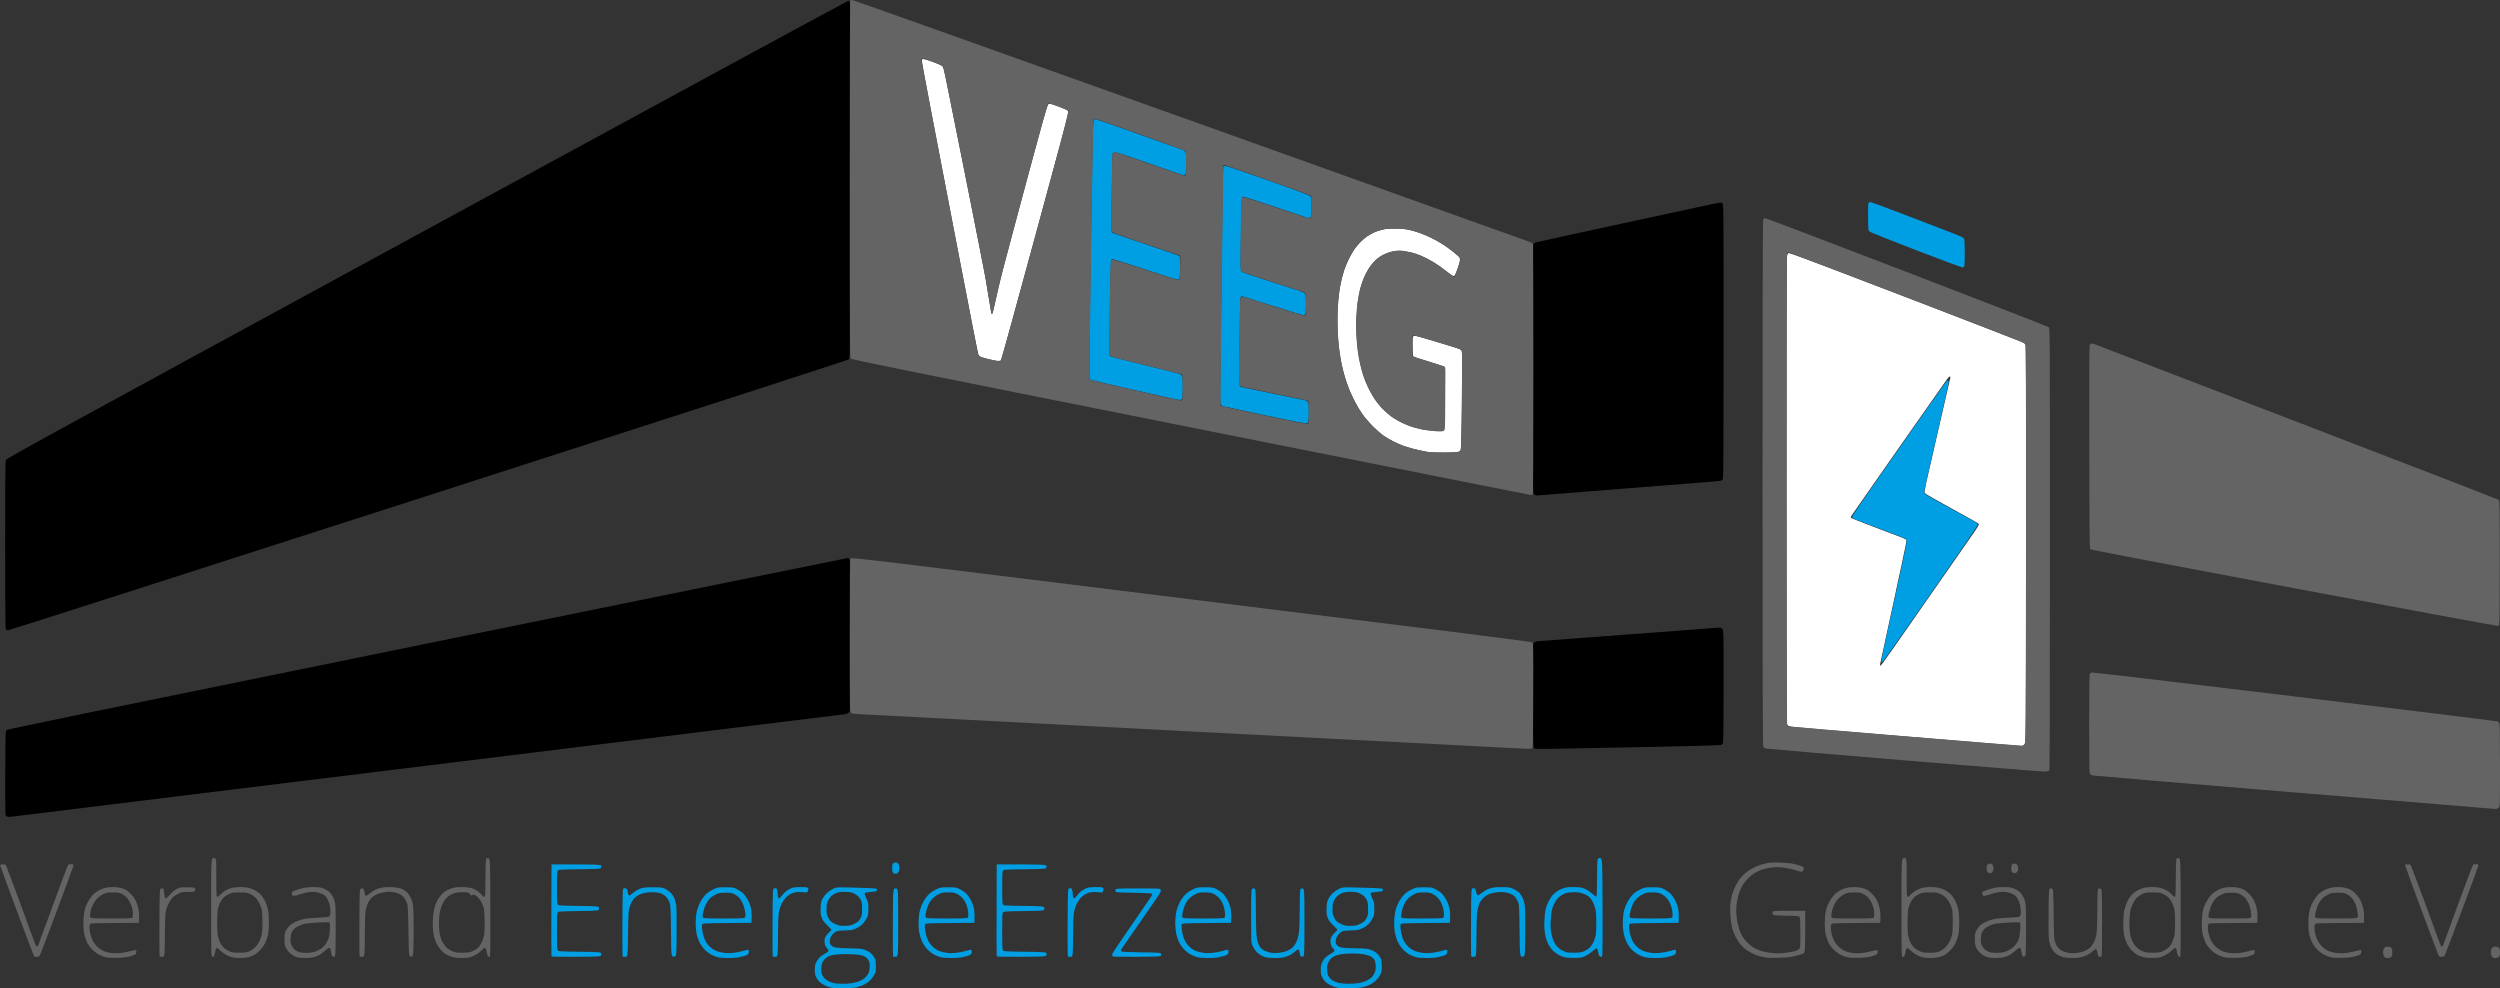 <?xml version="1.0" encoding="UTF-8"?>
<svg width="4363px" height="1725px" viewBox="0 0 4363 1725" xmlns="http://www.w3.org/2000/svg" xmlns:xlink="http://www.w3.org/1999/xlink" version="1.1">
 <rect x="0" y="0" width="4363" height="1725" fill="#333333" stroke="none"/>
 <!-- Generated by Pixelmator Pro 2.1.5 -->
 <path id="Form" d="M1473 1724.602 C1460.102 1724.853 1453.994 1724.563 1449.773 1723.5 1446.623 1722.706 1441.802 1720.92 1439.06 1719.53 1436.317 1718.141 1432.512 1715.633 1430.604 1713.957 1428.696 1712.282 1425.979 1708.593 1424.567 1705.759 1422.446 1701.502 1422.002 1699.208 1422.01 1692.554 1422.017 1686.178 1422.517 1683.432 1424.406 1679.374 1425.719 1676.555 1428.378 1672.73 1430.316 1670.874 1432.254 1669.018 1436.463 1666.106 1439.67 1664.403 1443.307 1662.471 1445.611 1660.569 1445.794 1659.348 1445.956 1658.271 1445.122 1656.516 1443.942 1655.447 1442.761 1654.379 1441.166 1652.288 1440.398 1650.802 1439.629 1649.316 1439 1645.665 1439 1642.689 1439 1638.539 1439.602 1636.373 1441.587 1633.39 1443.01 1631.25 1445.822 1628.069 1447.837 1626.321 1450.622 1623.904 1451.26 1622.795 1450.5 1621.695 1449.95 1620.9 1446.532 1617.38 1442.904 1613.874 1437.803 1608.944 1435.8 1606.14 1434.063 1601.5 1432.141 1596.365 1431.867 1593.986 1432.167 1585 1432.467 1575.996 1432.91 1573.699 1435.271 1568.875 1436.785 1565.782 1440.283 1561.138 1443.044 1558.556 1445.805 1555.973 1450.637 1552.655 1453.782 1551.182 1459.211 1548.639 1460.232 1548.51 1474 1548.629 1481.975 1548.698 1497.95 1549.148 1509.5 1549.628 1530.5 1550.5 1530.5 1550.5 1530.5 1553 1530.5 1555.408 1530.189 1555.529 1522 1556.292 1517.325 1556.727 1512.439 1557.31 1511.143 1557.588 1509.213 1558 1508.871 1558.581 1509.252 1560.796 1509.509 1562.283 1511.009 1566.2 1512.586 1569.5 1515.174 1574.913 1515.457 1576.528 1515.477 1586 1515.498 1595.602 1515.25 1597.008 1512.581 1602.446 1510.975 1605.716 1507.691 1610.362 1505.281 1612.771 1502.872 1615.18 1497.913 1618.55 1494.261 1620.259 1488.334 1623.032 1486.432 1623.404 1476.56 1623.722 1470.477 1623.918 1464.028 1624.307 1462.229 1624.588 1460.429 1624.869 1457.365 1626.496 1455.42 1628.205 1453.474 1629.913 1451.009 1633.023 1449.941 1635.115 1448.874 1637.208 1448 1640.773 1448 1643.037 1448 1646.206 1448.64 1647.794 1450.783 1649.936 1452.859 1652.013 1455.227 1653.008 1460.115 1653.859 1463.717 1654.487 1474.052 1655.007 1483.082 1655.016 1493.184 1655.025 1501.673 1655.543 1505.147 1656.36 1508.254 1657.092 1512.819 1658.876 1515.292 1660.325 1517.766 1661.775 1521.016 1664.419 1522.516 1666.202 1524.016 1667.984 1525.976 1670.979 1526.872 1672.857 1528.036 1675.298 1528.5 1679.088 1528.5 1686.149 1528.5 1695.069 1528.224 1696.555 1525.65 1701.47 1524.083 1704.464 1520.581 1708.989 1517.868 1711.526 1515.156 1714.064 1510.588 1717.212 1507.718 1718.523 1504.848 1719.833 1499.8 1721.661 1496.5 1722.583 1492.237 1723.775 1485.433 1724.359 1473 1724.602 Z M2356 1724.602 C2343.102 1724.853 2336.994 1724.563 2332.773 1723.5 2329.623 1722.706 2324.802 1720.92 2322.06 1719.53 2319.317 1718.141 2315.512 1715.633 2313.604 1713.957 2311.696 1712.282 2308.979 1708.593 2307.567 1705.759 2305.446 1701.502 2305.002 1699.208 2305.01 1692.554 2305.018 1686.178 2305.517 1683.432 2307.406 1679.374 2308.719 1676.555 2311.378 1672.73 2313.316 1670.874 2315.254 1669.018 2319.463 1666.106 2322.67 1664.403 2326.307 1662.471 2328.611 1660.569 2328.794 1659.348 2328.956 1658.271 2328.122 1656.516 2326.942 1655.447 2325.761 1654.379 2324.166 1652.288 2323.398 1650.802 2322.629 1649.316 2322 1645.665 2322 1642.689 2322 1638.539 2322.603 1636.373 2324.587 1633.39 2326.01 1631.25 2328.822 1628.069 2330.837 1626.321 2333.622 1623.904 2334.26 1622.795 2333.5 1621.695 2332.95 1620.9 2329.532 1617.38 2325.904 1613.874 2320.803 1608.944 2318.8 1606.14 2317.063 1601.5 2315.141 1596.365 2314.867 1593.986 2315.167 1585 2315.468 1575.996 2315.91 1573.699 2318.271 1568.875 2319.785 1565.782 2323.283 1561.138 2326.044 1558.556 2328.805 1555.973 2333.637 1552.655 2336.782 1551.182 2342.211 1548.639 2343.232 1548.51 2357 1548.629 2364.975 1548.698 2380.95 1549.148 2392.5 1549.628 2413.5 1550.5 2413.5 1550.5 2413.5 1553 2413.5 1555.408 2413.189 1555.529 2405 1556.292 2400.325 1556.727 2395.439 1557.31 2394.143 1557.588 2392.213 1558 2391.871 1558.581 2392.252 1560.796 2392.509 1562.283 2394.009 1566.2 2395.586 1569.5 2398.174 1574.913 2398.457 1576.528 2398.477 1586 2398.498 1595.602 2398.25 1597.008 2395.581 1602.446 2393.975 1605.716 2390.69 1610.362 2388.281 1612.771 2385.873 1615.18 2380.913 1618.55 2377.261 1620.259 2371.334 1623.032 2369.432 1623.404 2359.56 1623.722 2353.477 1623.918 2347.028 1624.307 2345.229 1624.588 2343.429 1624.869 2340.365 1626.496 2338.42 1628.205 2336.474 1629.913 2334.009 1633.023 2332.941 1635.115 2331.874 1637.208 2331 1640.773 2331 1643.037 2331 1646.206 2331.64 1647.794 2333.782 1649.936 2335.859 1652.013 2338.227 1653.008 2343.115 1653.859 2346.717 1654.487 2357.052 1655.007 2366.082 1655.016 2376.184 1655.025 2384.673 1655.543 2388.147 1656.36 2391.254 1657.092 2395.819 1658.876 2398.292 1660.325 2400.765 1661.775 2404.016 1664.419 2405.516 1666.202 2407.016 1667.984 2408.976 1670.979 2409.872 1672.857 2411.036 1675.298 2411.5 1679.088 2411.5 1686.149 2411.5 1695.069 2411.224 1696.555 2408.65 1701.47 2407.083 1704.464 2403.581 1708.989 2400.868 1711.526 2398.156 1714.064 2393.588 1717.212 2390.718 1718.523 2387.848 1719.833 2382.8 1721.661 2379.5 1722.583 2375.237 1723.775 2368.433 1724.359 2356 1724.602 Z M1470 1716.885 C1475.225 1716.942 1482.153 1716.554 1485.395 1716.023 1488.637 1715.492 1493.643 1714.374 1496.519 1713.538 1499.395 1712.702 1503.929 1710.551 1506.595 1708.759 1509.295 1706.943 1512.747 1703.38 1514.388 1700.712 1516.813 1696.771 1517.409 1694.558 1517.753 1688.212 1518.117 1681.501 1517.859 1679.919 1515.768 1676.025 1514.035 1672.797 1512.05 1670.873 1508.651 1669.124 1505.492 1667.498 1501.228 1666.439 1495.719 1665.912 1491.199 1665.48 1482.775 1665.101 1477 1665.071 1471.225 1665.04 1462.735 1665.448 1458.133 1665.977 1452.014 1666.681 1448.387 1667.714 1444.633 1669.826 1441.248 1671.729 1438.526 1674.276 1436.639 1677.303 1434.553 1680.651 1433.643 1683.599 1433.278 1688.197 1433.002 1691.663 1433.301 1696.438 1433.942 1698.807 1434.583 1701.175 1436.662 1704.834 1438.562 1706.937 1440.462 1709.04 1444.305 1711.745 1447.102 1712.949 1449.899 1714.152 1454.058 1715.506 1456.344 1715.959 1458.63 1716.411 1464.775 1716.828 1470 1716.885 Z M2353.5 1716.882 C2359.55 1716.908 2367.894 1716.325 2372.042 1715.585 2376.19 1714.845 2382.304 1712.866 2385.628 1711.188 2388.953 1709.509 2393.042 1706.578 2394.714 1704.673 2396.386 1702.769 2398.535 1699.166 2399.49 1696.667 2400.745 1693.38 2401.121 1690.075 2400.851 1684.719 2400.541 1678.572 2400.022 1676.718 2397.802 1673.808 2396.278 1671.809 2393.058 1669.419 2390.314 1668.25 2387.666 1667.121 2382.264 1665.704 2378.308 1665.099 2374.353 1664.495 2366.114 1664 2360 1664 2353.886 1664 2345.647 1664.495 2341.692 1665.099 2337.736 1665.704 2332.359 1667.11 2329.743 1668.225 2327.126 1669.34 2323.694 1671.723 2322.115 1673.521 2320.537 1675.319 2318.456 1678.858 2317.491 1681.385 2316.169 1684.845 2315.854 1687.829 2316.216 1693.461 2316.594 1699.347 2317.257 1701.789 2319.326 1704.916 2320.772 1707.101 2323.9 1710.029 2326.277 1711.422 2328.655 1712.816 2333.277 1714.603 2336.55 1715.394 2339.823 1716.186 2347.45 1716.855 2353.5 1716.882 Z M1311.5 1610.5 C1244.325 1610.885 1228.634 1611.353 1227.105 1612.03 1224.795 1613.052 1224.732 1613.361 1225.313 1620.795 1225.645 1625.032 1226.837 1631.164 1227.963 1634.42 1229.088 1637.676 1231.121 1642.237 1232.479 1644.554 1233.837 1646.872 1237.189 1650.783 1239.927 1653.245 1242.797 1655.825 1247.362 1658.626 1250.703 1659.857 1253.891 1661.032 1259.658 1662.428 1263.517 1662.96 1267.954 1663.571 1273.837 1663.583 1279.517 1662.992 1284.458 1662.477 1292.267 1660.926 1296.872 1659.545 1301.476 1658.163 1305.639 1657.277 1306.122 1657.575 1306.605 1657.874 1307 1659.409 1307 1660.988 1307 1662.566 1306.297 1664.56 1305.439 1665.418 1304.58 1666.277 1301.542 1667.654 1298.689 1668.478 1295.835 1669.302 1291.076 1670.432 1288.114 1670.988 1285.151 1671.545 1277.051 1671.97 1270.114 1671.934 1262.453 1671.894 1255.385 1671.299 1252.112 1670.419 1249.149 1669.623 1244.104 1667.574 1240.902 1665.867 1237.699 1664.16 1232.573 1660.137 1229.511 1656.927 1226.078 1653.327 1222.587 1648.233 1220.405 1643.637 1218.439 1639.497 1216.244 1632.697 1215.468 1628.342 1214.699 1624.029 1214.054 1616.162 1214.035 1610.86 1214.016 1605.559 1214.703 1597.459 1215.563 1592.86 1216.5 1587.845 1218.672 1581.299 1220.99 1576.5 1223.115 1572.1 1227.166 1565.92 1229.993 1562.766 1233.879 1558.429 1237.23 1555.992 1243.739 1552.766 1252.346 1548.5 1252.346 1548.5 1265.941 1548.5 1279.297 1548.5 1279.653 1548.558 1286.236 1551.797 1289.921 1553.61 1294.955 1557.113 1297.423 1559.581 1299.891 1562.048 1303.682 1567.608 1305.848 1571.936 1308.193 1576.621 1310.253 1582.575 1310.939 1586.652 1311.574 1590.419 1311.959 1597.325 1311.796 1602 L1311.5 1610.5 Z M1700.5 1610.5 C1633.325 1610.885 1617.634 1611.353 1616.105 1612.03 1613.795 1613.052 1613.732 1613.361 1614.313 1620.795 1614.645 1625.032 1615.837 1631.164 1616.963 1634.42 1618.088 1637.676 1620.121 1642.237 1621.479 1644.554 1622.837 1646.872 1626.189 1650.783 1628.927 1653.245 1631.797 1655.824 1636.362 1658.626 1639.703 1659.857 1642.891 1661.032 1648.65 1662.431 1652.5 1662.965 1657.124 1663.607 1662.643 1663.589 1668.762 1662.912 1673.855 1662.349 1681.673 1660.795 1686.133 1659.46 1690.594 1658.125 1694.639 1657.277 1695.122 1657.575 1695.605 1657.874 1696 1659.409 1696 1660.988 1696 1662.566 1695.297 1664.56 1694.439 1665.418 1693.58 1666.277 1690.542 1667.654 1687.689 1668.478 1684.835 1669.302 1680.076 1670.432 1677.114 1670.988 1674.151 1671.545 1666.051 1671.97 1659.114 1671.934 1651.453 1671.894 1644.385 1671.299 1641.112 1670.419 1638.149 1669.623 1633.104 1667.574 1629.902 1665.867 1626.699 1664.16 1621.573 1660.137 1618.511 1656.927 1615.078 1653.327 1611.587 1648.233 1609.405 1643.637 1607.439 1639.497 1605.244 1632.697 1604.468 1628.342 1603.699 1624.029 1603.054 1616.162 1603.035 1610.86 1603.016 1605.559 1603.703 1597.459 1604.563 1592.86 1605.5 1587.845 1607.672 1581.299 1609.99 1576.5 1612.115 1572.1 1616.166 1565.92 1618.993 1562.766 1622.879 1558.429 1626.23 1555.992 1632.739 1552.766 1641.346 1548.5 1641.346 1548.5 1654.941 1548.5 1668.297 1548.5 1668.653 1548.558 1675.236 1551.797 1678.921 1553.61 1683.955 1557.113 1686.423 1559.581 1688.891 1562.048 1692.682 1567.608 1694.848 1571.936 1697.193 1576.621 1699.253 1582.575 1699.939 1586.652 1700.574 1590.419 1700.959 1597.325 1700.796 1602 L1700.5 1610.5 Z M2148.5 1610.5 C2081.325 1610.885 2065.634 1611.353 2064.105 1612.03 2061.795 1613.052 2061.732 1613.361 2062.313 1620.795 2062.645 1625.032 2063.837 1631.164 2064.963 1634.42 2066.088 1637.676 2068.121 1642.237 2069.479 1644.554 2070.837 1646.872 2074.189 1650.783 2076.927 1653.245 2079.796 1655.824 2084.362 1658.626 2087.703 1659.857 2090.891 1661.032 2096.65 1662.431 2100.5 1662.965 2105.124 1663.607 2110.643 1663.589 2116.761 1662.912 2121.855 1662.349 2129.673 1660.795 2134.133 1659.46 2138.594 1658.125 2142.639 1657.277 2143.122 1657.575 2143.605 1657.874 2144 1659.409 2144 1660.988 2144 1662.566 2143.297 1664.56 2142.439 1665.418 2141.58 1666.277 2138.542 1667.654 2135.689 1668.478 2132.835 1669.302 2128.076 1670.432 2125.114 1670.988 2122.151 1671.545 2114.051 1671.97 2107.114 1671.934 2099.453 1671.894 2092.385 1671.299 2089.112 1670.419 2086.149 1669.623 2081.104 1667.574 2077.902 1665.867 2074.699 1664.16 2069.573 1660.137 2066.511 1656.927 2063.078 1653.327 2059.587 1648.233 2057.405 1643.637 2055.439 1639.497 2053.244 1632.697 2052.468 1628.342 2051.699 1624.029 2051.054 1616.162 2051.035 1610.86 2051.016 1605.559 2051.703 1597.459 2052.563 1592.86 2053.5 1587.845 2055.672 1581.299 2057.99 1576.5 2060.115 1572.1 2064.167 1565.92 2066.993 1562.766 2070.879 1558.429 2074.23 1555.992 2080.739 1552.766 2089.346 1548.5 2089.346 1548.5 2102.941 1548.5 2116.297 1548.5 2116.653 1548.558 2123.236 1551.797 2126.921 1553.61 2131.955 1557.113 2134.423 1559.581 2136.891 1562.048 2140.682 1567.608 2142.848 1571.936 2145.193 1576.621 2147.253 1582.575 2147.939 1586.652 2148.574 1590.419 2148.959 1597.325 2148.796 1602 L2148.5 1610.5 Z M2224.04 1671.933 C2217.688 1671.896 2210.702 1671.296 2208.5 1670.598 2206.3 1669.9 2202.642 1668.374 2200.372 1667.207 2198.101 1666.039 2194.404 1662.994 2192.155 1660.439 2189.906 1657.884 2187.039 1653.253 2185.783 1650.147 2183.518 1644.545 2183.5 1644.129 2183.5 1597.5 2183.5 1550.5 2183.5 1550.5 2187.5 1550.5 2191.5 1550.5 2191.5 1550.5 2191.672 1587 2191.766 1607.075 2192.325 1627.645 2192.914 1632.711 2193.503 1637.778 2194.731 1643.853 2195.644 1646.211 2196.555 1648.57 2198.355 1651.928 2199.643 1653.672 2200.93 1655.417 2204.35 1657.999 2207.242 1659.409 2210.134 1660.819 2215.425 1662.372 2219 1662.859 2222.696 1663.362 2228.52 1663.372 2232.5 1662.883 2236.35 1662.41 2242.057 1661.074 2245.183 1659.914 2248.309 1658.755 2252.678 1656.256 2254.891 1654.361 2257.19 1652.393 2260.264 1648.178 2262.059 1644.532 2264.124 1640.337 2265.7 1634.953 2266.655 1628.824 2267.682 1622.24 2268.167 1609.363 2268.305 1585 2268.5 1550.5 2268.5 1550.5 2272.5 1550.5 2276.5 1550.5 2276.5 1550.5 2276.5 1610 2276.5 1669.5 2276.5 1669.5 2273.038 1669.5 2269.805 1669.5 2269.519 1669.234 2268.731 1665.5 2268.266 1663.3 2267.671 1660.458 2267.408 1659.185 2267.083 1657.611 2266.341 1656.971 2265.091 1657.185 2264.081 1657.358 2261.417 1659.168 2259.172 1661.207 2256.927 1663.245 2253.283 1665.835 2251.075 1666.961 2248.867 1668.088 2244.478 1669.682 2241.32 1670.505 2237.726 1671.441 2231.267 1671.975 2224.04 1671.933 Z M2530.5 1610.5 C2463.325 1610.885 2447.634 1611.353 2446.105 1612.03 2443.795 1613.052 2443.732 1613.361 2444.313 1620.795 2444.645 1625.032 2445.837 1631.164 2446.963 1634.42 2448.088 1637.676 2450.121 1642.237 2451.479 1644.554 2452.837 1646.872 2456.189 1650.783 2458.927 1653.245 2461.796 1655.824 2466.362 1658.626 2469.703 1659.857 2472.891 1661.032 2478.65 1662.431 2482.5 1662.965 2487.124 1663.607 2492.643 1663.589 2498.761 1662.912 2503.855 1662.349 2511.673 1660.795 2516.133 1659.46 2520.594 1658.125 2524.639 1657.277 2525.122 1657.575 2525.605 1657.874 2526 1659.409 2526 1660.988 2526 1662.566 2525.297 1664.56 2524.439 1665.418 2523.58 1666.277 2520.542 1667.654 2517.689 1668.478 2514.835 1669.302 2510.076 1670.432 2507.114 1670.988 2504.151 1671.545 2496.051 1671.97 2489.114 1671.934 2481.453 1671.894 2474.385 1671.299 2471.112 1670.419 2468.149 1669.623 2463.104 1667.574 2459.902 1665.867 2456.699 1664.16 2451.573 1660.137 2448.511 1656.927 2445.078 1653.327 2441.587 1648.233 2439.405 1643.637 2437.439 1639.497 2435.244 1632.697 2434.468 1628.342 2433.699 1624.029 2433.054 1616.162 2433.035 1610.86 2433.016 1605.559 2433.703 1597.459 2434.563 1592.86 2435.5 1587.845 2437.672 1581.299 2439.99 1576.5 2442.115 1572.1 2446.167 1565.92 2448.993 1562.766 2452.879 1558.429 2456.23 1555.992 2462.739 1552.766 2471.346 1548.5 2471.346 1548.5 2484.941 1548.5 2498.297 1548.5 2498.653 1548.558 2505.236 1551.797 2508.921 1553.61 2513.955 1557.113 2516.423 1559.581 2518.891 1562.048 2522.682 1567.608 2524.848 1571.936 2527.193 1576.621 2529.253 1582.575 2529.939 1586.652 2530.574 1590.419 2530.959 1597.325 2530.796 1602 L2530.5 1610.5 Z M2748.085 1671.69 C2740.338 1671.846 2733.578 1671.454 2730.5 1670.671 2727.75 1669.971 2723.025 1668.071 2720 1666.449 2716.975 1664.827 2712.367 1661.338 2709.761 1658.695 2707.081 1655.977 2703.505 1650.736 2701.532 1646.633 2699.201 1641.788 2697.489 1636.106 2696.378 1629.533 2695.113 1622.039 2694.86 1616.445 2695.319 1606.095 2695.651 1598.618 2696.625 1589.621 2697.484 1586.103 2698.343 1582.585 2700.666 1576.622 2702.646 1572.853 2704.627 1569.084 2707.941 1564.088 2710.012 1561.75 2712.082 1559.413 2716.198 1556.045 2719.158 1554.267 2722.119 1552.489 2727.541 1550.294 2731.208 1549.389 2736.135 1548.173 2740.837 1547.857 2749.225 1548.178 2759.278 1548.563 2761.313 1548.96 2767.037 1551.654 2770.592 1553.326 2775.929 1556.901 2778.899 1559.597 2781.868 1562.294 2784.9 1564.644 2785.635 1564.821 2786.729 1565.083 2787.021 1558.956 2787.237 1531.321 2787.5 1497.5 2787.5 1497.5 2792 1497.5 2796.5 1497.5 2796.5 1497.5 2796.756 1583.279 2796.99 1662.036 2796.877 1669.11 2795.37 1669.688 2794.467 1670.035 2793.008 1669.864 2792.128 1669.309 2791.248 1668.754 2790.158 1666.545 2789.707 1664.4 2789.256 1662.255 2788.674 1659.468 2788.414 1658.207 2788.153 1656.946 2787.281 1655.661 2786.475 1655.352 2785.589 1655.012 2782.825 1656.787 2779.479 1659.845 2776.437 1662.625 2770.96 1666.371 2767.309 1668.168 2761.01 1671.27 2760.028 1671.45 2748.085 1671.69 Z M2929.5 1610.5 C2862.325 1610.885 2846.634 1611.353 2845.105 1612.03 2842.795 1613.052 2842.732 1613.361 2843.313 1620.795 2843.645 1625.032 2844.837 1631.164 2845.963 1634.42 2847.088 1637.676 2849.121 1642.237 2850.479 1644.554 2851.837 1646.872 2855.189 1650.783 2857.927 1653.245 2860.797 1655.825 2865.362 1658.626 2868.703 1659.857 2871.891 1661.032 2877.658 1662.428 2881.517 1662.96 2885.954 1663.571 2891.837 1663.583 2897.517 1662.992 2902.458 1662.477 2910.267 1660.926 2914.872 1659.545 2919.476 1658.163 2923.639 1657.277 2924.122 1657.575 2924.605 1657.874 2925 1659.409 2925 1660.988 2925 1662.566 2924.297 1664.56 2923.439 1665.418 2922.58 1666.277 2919.542 1667.654 2916.689 1668.478 2913.835 1669.302 2909.076 1670.432 2906.114 1670.988 2903.151 1671.545 2895.051 1671.97 2888.114 1671.934 2880.453 1671.894 2873.385 1671.299 2870.112 1670.419 2867.149 1669.623 2862.104 1667.574 2858.902 1665.867 2855.699 1664.16 2850.573 1660.137 2847.511 1656.927 2844.078 1653.327 2840.587 1648.233 2838.405 1643.637 2836.439 1639.497 2834.244 1632.697 2833.468 1628.342 2832.699 1624.029 2832.054 1616.162 2832.035 1610.86 2832.016 1605.559 2832.703 1597.459 2833.563 1592.86 2834.5 1587.845 2836.672 1581.299 2838.99 1576.5 2841.115 1572.1 2845.167 1565.92 2847.993 1562.766 2851.879 1558.429 2855.23 1555.992 2861.739 1552.766 2870.346 1548.5 2870.346 1548.5 2883.941 1548.5 2897.297 1548.5 2897.653 1548.558 2904.236 1551.797 2907.921 1553.61 2912.955 1557.113 2915.423 1559.581 2917.891 1562.048 2921.682 1567.608 2923.848 1571.936 2926.193 1576.621 2928.253 1582.575 2928.939 1586.652 2929.574 1590.419 2929.959 1597.325 2929.796 1602 L2929.5 1610.5 Z M962.5 1508.5 C1049.5 1508.5 1049.5 1508.5 1049.5 1512.5 1049.5 1516.5 1049.5 1516.5 1012.169 1517 976.68 1517.475 974.767 1517.596 973.419 1519.441 972.275 1521.006 972 1526.735 972 1549 972 1571.265 972.275 1576.994 973.418 1578.559 974.764 1580.4 976.66 1580.526 1010.168 1581 1045.5 1581.5 1045.5 1581.5 1045.5 1585.5 1045.5 1589.5 1045.5 1589.5 1010.168 1590 976.66 1590.474 974.763 1590.6 973.418 1592.441 972.266 1594.018 972 1600.215 972 1625.5 972 1650.787 972.266 1656.981 973.419 1658.559 974.767 1660.404 976.68 1660.525 1012.169 1661 1049.5 1661.5 1049.5 1661.5 1049.5 1665.5 1049.5 1669.5 1049.5 1669.5 1006.223 1669.761 972.135 1669.966 962.843 1669.754 962.464 1668.761 962.2 1668.067 962.099 1631.725 962.242 1588 L962.5 1508.5 Z M1091.241 1669.808 C1088.419 1670.012 1086.813 1669.675 1086.481 1668.808 1086.206 1668.089 1086.098 1641.175 1086.24 1609 1086.5 1550.5 1086.5 1550.5 1089.31 1550.178 1090.856 1550 1092.72 1550.353 1093.452 1550.96 1094.184 1551.567 1095.07 1553.962 1095.42 1556.282 1095.771 1558.602 1096.482 1561.175 1097.001 1562 1097.668 1563.062 1098.344 1563.208 1099.317 1562.5 1100.073 1561.95 1103.492 1559.375 1106.916 1556.779 1110.34 1554.182 1115.685 1551.257 1118.793 1550.279 1123.162 1548.903 1127.852 1548.5 1139.472 1548.5 1151.929 1548.5 1155.325 1548.828 1159.325 1550.414 1161.978 1551.467 1166.343 1554.301 1169.025 1556.712 1171.855 1559.257 1174.987 1563.393 1176.491 1566.573 1177.917 1569.586 1179.554 1575.527 1180.13 1579.775 1180.768 1584.486 1181.045 1603.497 1180.839 1628.5 1180.5 1669.5 1180.5 1669.5 1176 1669.5 1171.5 1669.5 1171.5 1669.5 1170.976 1625 1170.502 1584.828 1170.269 1579.99 1168.575 1575.254 1167.543 1572.369 1165.204 1568.262 1163.377 1566.127 1161.55 1563.992 1157.905 1561.234 1155.277 1559.998 1152.015 1558.463 1147.844 1557.584 1142.121 1557.226 1137.5 1556.937 1130.904 1557.225 1127.415 1557.868 1123.935 1558.509 1119.109 1559.882 1116.691 1560.918 1114.273 1561.955 1110.624 1564.269 1108.583 1566.061 1106.542 1567.854 1103.826 1571.385 1102.547 1573.91 1101.269 1576.434 1099.414 1580.975 1098.426 1584 1096.863 1588.782 1096.555 1594.72 1096.064 1629.5 1095.5 1669.5 1095.5 1669.5 1091.241 1669.808 Z M1353.241 1669.808 C1350.419 1670.012 1348.813 1669.675 1348.481 1668.808 1348.206 1668.089 1348.098 1641.175 1348.24 1609 1348.5 1550.5 1348.5 1550.5 1351.751 1550.187 1354.479 1549.924 1355.162 1550.296 1356.001 1552.502 1356.55 1553.947 1357 1556.62 1357 1558.44 1357 1560.26 1357.281 1563.156 1357.625 1564.875 1357.969 1566.594 1358.828 1568 1359.534 1568 1360.24 1568 1363.037 1565.176 1365.749 1561.724 1369.341 1557.154 1372.423 1554.511 1377.091 1551.999 1383.121 1548.754 1384.171 1548.527 1394.858 1548.164 1402.07 1547.918 1407.132 1548.195 1408.726 1548.921 1410.88 1549.903 1411.147 1550.515 1410.603 1553.233 1410.255 1554.975 1409.424 1556.738 1408.757 1557.15 1408.09 1557.562 1405.51 1557.62 1403.022 1557.279 1400.535 1556.937 1395.85 1556.73 1392.611 1556.819 1388.775 1556.924 1384.864 1557.831 1381.391 1559.421 1378.459 1560.764 1374.037 1563.943 1371.565 1566.486 1369.093 1569.03 1365.685 1573.926 1363.991 1577.367 1362.297 1580.808 1360.235 1587.196 1359.409 1591.562 1358.284 1597.509 1357.856 1608.278 1357.703 1634.5 1357.5 1669.5 1357.5 1669.5 1353.241 1669.808 Z M1563.241 1669.808 C1560.419 1670.012 1558.813 1669.675 1558.481 1668.808 1558.206 1668.089 1558.098 1641.175 1558.24 1609 1558.5 1550.5 1558.5 1550.5 1563 1550.5 1567.5 1550.5 1567.5 1550.5 1567.5 1610 1567.5 1669.5 1567.5 1669.5 1563.241 1669.808 Z M1739.5 1508.5 C1826.5 1508.5 1826.5 1508.5 1826.5 1512.5 1826.5 1516.5 1826.5 1516.5 1789.169 1517 1753.68 1517.475 1751.767 1517.596 1750.419 1519.441 1749.275 1521.006 1749 1526.735 1749 1549 1749 1571.265 1749.275 1576.994 1750.418 1578.559 1751.764 1580.4 1753.66 1580.526 1787.168 1581 1822.5 1581.5 1822.5 1581.5 1822.5 1585.5 1822.5 1589.5 1822.5 1589.5 1787.168 1590 1753.66 1590.474 1751.764 1590.6 1750.418 1592.441 1749.266 1594.019 1749 1600.214 1749 1625.5 1749 1650.787 1749.266 1656.981 1750.419 1658.559 1751.767 1660.404 1753.68 1660.525 1789.169 1661 1826.5 1661.5 1826.5 1661.5 1826.5 1665.5 1826.5 1669.5 1826.5 1669.5 1783.223 1669.761 1749.135 1669.966 1739.843 1669.754 1739.464 1668.761 1739.2 1668.067 1739.099 1631.725 1739.242 1588 L1739.5 1508.5 Z M1868.241 1669.808 C1865.419 1670.012 1863.813 1669.675 1863.481 1668.808 1863.206 1668.089 1863.098 1641.175 1863.24 1609 1863.5 1550.5 1863.5 1550.5 1866.751 1550.187 1869.479 1549.924 1870.162 1550.296 1871.001 1552.502 1871.55 1553.947 1872 1556.62 1872 1558.44 1872 1560.26 1872.281 1563.156 1872.625 1564.875 1872.969 1566.594 1873.828 1568 1874.534 1568 1875.24 1568 1878.037 1565.176 1880.749 1561.724 1884.341 1557.154 1887.423 1554.511 1892.091 1551.999 1898.121 1548.754 1899.171 1548.527 1909.858 1548.164 1917.07 1547.918 1922.132 1548.195 1923.726 1548.921 1925.88 1549.903 1926.147 1550.515 1925.603 1553.233 1925.255 1554.975 1924.424 1556.738 1923.757 1557.15 1923.09 1557.562 1920.51 1557.62 1918.022 1557.279 1915.535 1556.937 1910.85 1556.73 1907.611 1556.819 1903.775 1556.924 1899.864 1557.831 1896.391 1559.421 1893.459 1560.764 1889.037 1563.943 1886.565 1566.486 1884.093 1569.03 1880.685 1573.926 1878.991 1577.367 1877.297 1580.808 1875.235 1587.196 1874.409 1591.562 1873.284 1597.509 1872.856 1608.278 1872.703 1634.5 1872.5 1669.5 1872.5 1669.5 1868.241 1669.808 Z M1984.223 1669.761 C1947.067 1669.99 1941.875 1669.837 1941.359 1668.494 1941.037 1667.654 1940.97 1665.962 1941.211 1664.733 1941.452 1663.505 1955.978 1641.8 1973.49 1616.5 1991.002 1591.2 2006.682 1568.349 2008.334 1565.719 2010.695 1561.962 2011.077 1560.677 2010.12 1559.719 2009.238 1558.835 2000.327 1558.363 1977.701 1558 1946.5 1557.5 1946.5 1557.5 1946.5 1554 1946.5 1550.5 1946.5 1550.5 1986 1550.5 2025.5 1550.5 2025.5 1550.5 2025.797 1553.534 2026.026 1555.865 2024.751 1558.541 2020.297 1565.086 2017.109 1569.771 2001.847 1591.806 1986.383 1614.052 1970.918 1636.299 1957.655 1655.501 1956.908 1656.725 1955.808 1658.527 1955.792 1659.192 1956.824 1660.225 1957.786 1661.188 1966.464 1661.622 1992.299 1662 2026.5 1662.5 2026.5 1662.5 2026.5 1666 2026.5 1669.5 2026.5 1669.5 1984.223 1669.761 Z M2572.241 1669.808 C2569.419 1670.012 2567.813 1669.675 2567.481 1668.808 2567.206 1668.089 2567.098 1641.175 2567.24 1609 2567.5 1550.5 2567.5 1550.5 2570.385 1550.171 2571.971 1549.989 2573.833 1550.439 2574.523 1551.171 2575.212 1551.902 2576.083 1554.664 2576.458 1557.308 2576.833 1559.953 2577.751 1562.351 2578.499 1562.638 2579.246 1562.925 2582.225 1561.287 2585.119 1559 2588.014 1556.712 2592.527 1553.753 2595.15 1552.424 2597.773 1551.095 2602.974 1549.489 2606.709 1548.854 2610.515 1548.208 2618.409 1547.908 2624.666 1548.172 2634.691 1548.594 2636.495 1548.969 2642.33 1551.842 2645.905 1553.601 2650.284 1556.699 2652.063 1558.725 2653.842 1560.751 2656.365 1564.74 2657.67 1567.59 2658.974 1570.44 2660.522 1576.31 2661.109 1580.636 2661.772 1585.514 2662.049 1603.878 2661.839 1629 2661.5 1669.5 2661.5 1669.5 2657 1669.5 2652.5 1669.5 2652.5 1669.5 2651.968 1624.5 2651.513 1586.022 2651.198 1578.898 2649.797 1575.348 2648.895 1573.064 2646.941 1569.357 2645.454 1567.11 2643.681 1564.431 2640.987 1562.165 2637.625 1560.526 2634.806 1559.151 2629.575 1557.629 2626 1557.143 2622.188 1556.625 2616.478 1556.634 2612.194 1557.165 2608.176 1557.662 2602.34 1559.023 2599.225 1560.189 2595.411 1561.616 2591.908 1563.971 2588.497 1567.404 2585.081 1570.842 2582.685 1574.452 2581.136 1578.5 2579.872 1581.8 2578.39 1588.325 2577.842 1593 2577.293 1597.675 2576.767 1616.8 2576.672 1635.5 2576.5 1669.5 2576.5 1669.5 2572.241 1669.808 Z M2748.5 1662.685 C2757.914 1662.427 2760.341 1661.998 2765.333 1659.709 2768.54 1658.239 2772.641 1655.559 2774.446 1653.755 2776.25 1651.95 2778.948 1648.064 2780.44 1645.118 2781.933 1642.172 2783.787 1636.778 2784.56 1633.131 2785.432 1629.015 2785.965 1620.432 2785.965 1610.5 2785.965 1600.325 2785.433 1591.952 2784.504 1587.5 2783.7 1583.65 2781.57 1577.595 2779.771 1574.044 2777.617 1569.794 2775.026 1566.466 2772.184 1564.303 2769.81 1562.496 2764.7 1560.055 2760.83 1558.88 2755.022 1557.115 2752.08 1556.825 2743.976 1557.215 2736.004 1557.599 2733.138 1558.187 2728.735 1560.341 2725.753 1561.8 2721.659 1564.6 2719.637 1566.564 2717.615 1568.527 2714.615 1572.801 2712.97 1576.06 2711.324 1579.319 2709.284 1584.577 2708.436 1587.743 2707.587 1590.909 2706.639 1599.35 2706.328 1606.5 2705.921 1615.889 2706.187 1621.918 2707.288 1628.204 2708.126 1632.991 2709.927 1639.345 2711.291 1642.324 2712.655 1645.303 2715.479 1649.631 2717.567 1651.942 2719.655 1654.254 2723.194 1657.086 2725.432 1658.237 2727.669 1659.388 2731.3 1660.927 2733.5 1661.658 2736.132 1662.533 2741.261 1662.884 2748.5 1662.685 Z M1475.686 1615.731 C1483.866 1615.448 1485.608 1615.035 1491.587 1611.957 1497.335 1608.998 1498.748 1607.708 1501.401 1603 1504.346 1597.772 1504.5 1596.954 1504.5 1586.474 1504.5 1577.752 1504.099 1574.557 1502.582 1571.188 1501.527 1568.846 1499.009 1565.434 1496.986 1563.606 1494.963 1561.778 1491.101 1559.432 1488.404 1558.391 1484.83 1557.013 1480.923 1556.5 1474 1556.5 1467.077 1556.5 1463.17 1557.013 1459.596 1558.391 1456.899 1559.432 1453.016 1561.798 1450.966 1563.65 1448.916 1565.502 1446.18 1569.375 1444.885 1572.258 1442.981 1576.497 1442.528 1579.222 1442.516 1586.5 1442.502 1594.387 1442.852 1596.217 1445.349 1601.301 1447.283 1605.241 1449.469 1607.944 1452.163 1609.726 1454.344 1611.17 1458.462 1613.183 1461.314 1614.2 1465.278 1615.613 1468.665 1615.974 1475.686 1615.731 Z M2358.686 1615.731 C2366.866 1615.448 2368.608 1615.035 2374.587 1611.957 2380.335 1608.998 2381.748 1607.708 2384.401 1603 2387.346 1597.772 2387.5 1596.954 2387.5 1586.474 2387.5 1577.752 2387.099 1574.557 2385.582 1571.188 2384.528 1568.846 2382.009 1565.434 2379.986 1563.606 2377.963 1561.778 2374.101 1559.432 2371.404 1558.391 2367.83 1557.013 2363.923 1556.5 2357 1556.5 2350.077 1556.5 2346.17 1557.013 2342.596 1558.391 2339.899 1559.432 2336.016 1561.798 2333.966 1563.65 2331.916 1565.502 2329.18 1569.375 2327.885 1572.258 2325.981 1576.497 2325.528 1579.222 2325.515 1586.5 2325.502 1594.387 2325.852 1596.217 2328.348 1601.301 2330.283 1605.241 2332.469 1607.944 2335.163 1609.726 2337.344 1611.17 2341.462 1613.183 2344.314 1614.2 2348.278 1615.613 2351.665 1615.974 2358.686 1615.731 Z M1263.257 1603 C1284.695 1603 1297.842 1602.62 1299.066 1601.965 1300.451 1601.223 1300.995 1599.876 1300.983 1597.215 1300.973 1595.172 1300.333 1590.516 1299.56 1586.869 1298.787 1583.222 1296.995 1577.951 1295.579 1575.156 1294.163 1572.361 1291.633 1568.512 1289.957 1566.604 1288.282 1564.696 1284.593 1561.979 1281.759 1560.567 1277.206 1558.298 1275.381 1558 1266.054 1558.001 1256.362 1558.001 1254.973 1558.251 1249.042 1561.057 1245.49 1562.737 1240.99 1565.795 1239.042 1567.853 1237.094 1569.91 1234.21 1573.98 1232.633 1576.897 1231.056 1579.814 1229.143 1584.518 1228.381 1587.35 1227.619 1590.183 1226.703 1594.256 1226.345 1596.402 1225.825 1599.528 1226.063 1600.573 1227.539 1601.652 1228.999 1602.72 1236.424 1603 1263.257 1603 Z M1652.257 1603 C1673.695 1603 1686.842 1602.62 1688.066 1601.965 1689.588 1601.15 1690 1599.849 1690 1595.859 1690 1593.07 1689.291 1588.051 1688.423 1584.704 1687.556 1581.358 1685.949 1576.861 1684.852 1574.711 1683.755 1572.56 1681.114 1568.909 1678.982 1566.596 1676.85 1564.284 1672.754 1561.291 1669.878 1559.946 1665.418 1557.859 1663.171 1557.5 1654.575 1557.5 1645.779 1557.5 1643.787 1557.834 1638.88 1560.135 1635.789 1561.584 1631.377 1564.472 1629.075 1566.552 1626.773 1568.631 1623.737 1572.299 1622.329 1574.702 1620.92 1577.105 1618.897 1581.868 1617.832 1585.286 1616.767 1588.704 1615.624 1593.48 1615.292 1595.899 1614.801 1599.472 1615.034 1600.552 1616.535 1601.649 1618 1602.721 1625.386 1603 1652.257 1603 Z M2100.257 1603 C2121.695 1603 2134.842 1602.62 2136.066 1601.965 2137.588 1601.15 2138 1599.849 2138 1595.859 2138 1593.07 2137.291 1588.051 2136.423 1584.704 2135.556 1581.358 2133.949 1576.861 2132.852 1574.711 2131.755 1572.56 2129.114 1568.909 2126.982 1566.596 2124.85 1564.284 2120.754 1561.291 2117.878 1559.946 2113.418 1557.859 2111.171 1557.5 2102.575 1557.5 2093.779 1557.5 2091.787 1557.834 2086.88 1560.135 2083.789 1561.584 2079.376 1564.472 2077.075 1566.552 2074.773 1568.631 2071.737 1572.299 2070.329 1574.702 2068.92 1577.105 2066.897 1581.868 2065.832 1585.286 2064.768 1588.704 2063.624 1593.48 2063.292 1595.899 2062.801 1599.472 2063.034 1600.552 2064.535 1601.649 2066 1602.721 2073.386 1603 2100.257 1603 Z M2482.257 1603 C2503.695 1603 2516.842 1602.62 2518.066 1601.965 2519.588 1601.15 2520 1599.849 2520 1595.859 2520 1593.07 2519.291 1588.051 2518.423 1584.704 2517.556 1581.358 2515.949 1576.861 2514.852 1574.711 2513.755 1572.56 2511.114 1568.909 2508.982 1566.596 2506.85 1564.284 2502.754 1561.291 2499.878 1559.946 2495.418 1557.859 2493.171 1557.5 2484.575 1557.5 2475.779 1557.5 2473.787 1557.834 2468.88 1560.135 2465.789 1561.584 2461.376 1564.472 2459.075 1566.552 2456.773 1568.631 2453.737 1572.299 2452.329 1574.702 2450.92 1577.105 2448.897 1581.868 2447.832 1585.286 2446.768 1588.704 2445.624 1593.48 2445.292 1595.899 2444.801 1599.472 2445.034 1600.552 2446.535 1601.649 2448 1602.721 2455.386 1603 2482.257 1603 Z M2881.257 1603 C2902.695 1603 2915.842 1602.62 2917.066 1601.965 2918.588 1601.15 2919 1599.849 2919 1595.859 2919 1593.07 2918.291 1588.051 2917.423 1584.704 2916.556 1581.358 2914.949 1576.861 2913.852 1574.711 2912.755 1572.56 2910.114 1568.909 2907.982 1566.596 2905.85 1564.284 2901.754 1561.291 2898.878 1559.946 2894.418 1557.859 2892.171 1557.5 2883.575 1557.5 2874.779 1557.5 2872.787 1557.834 2867.88 1560.135 2864.789 1561.584 2860.376 1564.472 2858.075 1566.552 2855.773 1568.631 2852.737 1572.299 2851.329 1574.702 2849.92 1577.105 2847.897 1581.868 2846.832 1585.286 2845.768 1588.704 2844.624 1593.48 2844.292 1595.899 2843.801 1599.472 2844.034 1600.552 2845.535 1601.649 2847 1602.721 2854.386 1603 2881.257 1603 Z M1563.449 1524.799 C1561.445 1524.995 1559.814 1524.452 1558.699 1523.22 1557.466 1521.858 1557 1519.554 1557 1514.826 1557 1509.783 1557.413 1507.936 1558.829 1506.655 1559.835 1505.745 1561.79 1505 1563.174 1505 1564.558 1505 1566.432 1505.82 1567.34 1506.823 1568.247 1507.826 1569.241 1510.638 1569.549 1513.073 1569.951 1516.254 1569.601 1518.485 1568.304 1521 1566.925 1523.675 1565.781 1524.57 1563.449 1524.799 Z" fill="#009fe3" fill-opacity="1" stroke="none"/>
 <path id="Form-1" d="M2517.201 789.916 C2501.335 789.851 2494.281 789.396 2487 787.966 2481.775 786.94 2472.775 784.894 2467 783.419 2461.225 781.943 2453.067 779.477 2448.871 777.938 2444.674 776.398 2436.799 772.9 2431.371 770.163 2425.942 767.426 2418.125 762.809 2414 759.903 2409.875 756.997 2401.55 749.642 2395.5 743.56 2389.45 737.477 2381.478 728.225 2377.784 723 2374.091 717.775 2368.311 708.184 2364.941 701.686 2361.571 695.188 2357.031 685.513 2354.853 680.186 2352.674 674.859 2349.31 665.325 2347.377 659 2345.444 652.675 2342.808 642.325 2341.519 636 2340.23 629.675 2338.463 619.55 2337.593 613.5 2336.722 607.45 2335.559 596.425 2335.007 589 2334.456 581.575 2334.013 567.175 2334.023 557 2334.033 546.825 2334.69 531.811 2335.483 523.636 2336.276 515.461 2338.114 502.861 2339.568 495.636 2341.022 488.411 2343.693 477.972 2345.503 472.437 2347.313 466.902 2351.151 457.677 2354.031 451.937 2356.911 446.197 2361.005 438.941 2363.128 435.813 2365.252 432.685 2369.547 427.363 2372.674 423.985 2375.801 420.608 2381.139 415.861 2384.536 413.437 2387.933 411.013 2393.59 407.683 2397.106 406.037 2400.623 404.392 2407.06 402.135 2411.41 401.023 2417.607 399.438 2422.537 399 2434.177 399 2445.546 399 2451.32 399.495 2458.768 401.109 2464.12 402.268 2472.775 404.75 2478 406.625 2483.225 408.499 2492.581 412.544 2498.791 415.615 2505.001 418.685 2514.187 423.893 2519.204 427.187 2524.221 430.482 2531.515 435.725 2535.413 438.839 2539.311 441.952 2543.738 445.703 2545.25 447.173 2547.211 449.079 2548 450.844 2548 453.326 2548 455.24 2546.39 461.463 2544.422 467.153 2542.454 472.844 2540.166 478.555 2539.337 479.844 2538.381 481.332 2537.17 482.016 2536.024 481.717 2535.031 481.457 2528.968 477.14 2522.551 472.124 2516.134 467.108 2506.072 460.165 2500.192 456.695 2494.311 453.226 2485.675 448.761 2481 446.775 2476.325 444.788 2468.9 442.204 2464.5 441.032 2460.1 439.86 2451.693 438.636 2445.817 438.312 2437.563 437.857 2433.584 438.109 2428.317 439.418 2424.568 440.351 2418.125 442.765 2414 444.784 2408.696 447.379 2404.44 450.51 2399.467 455.477 2395.598 459.34 2390.358 465.925 2387.823 470.11 2385.287 474.296 2381.619 481.721 2379.672 486.61 2377.725 491.5 2374.998 500 2373.612 505.5 2372.226 511 2370.393 520.675 2369.537 527 2368.682 533.325 2367.691 546.909 2367.336 557.186 2366.933 568.877 2367.155 582.166 2367.93 592.686 2368.611 601.934 2370.041 614.675 2371.107 621 2372.173 627.325 2374.378 637.601 2376.007 643.837 2377.636 650.072 2380.597 659.297 2382.587 664.337 2384.578 669.376 2388.188 677.269 2390.61 681.876 2393.032 686.483 2397.069 693.343 2399.581 697.121 2402.093 700.9 2407.542 707.599 2411.69 712.008 2415.838 716.418 2422.851 722.753 2427.275 726.086 2431.699 729.42 2440.309 734.561 2446.409 737.512 2452.509 740.463 2461.388 744.001 2466.141 745.375 2470.893 746.748 2478.093 748.597 2482.141 749.483 2486.188 750.369 2496.291 751.36 2504.59 751.685 2518.733 752.239 2519.732 752.158 2520.517 750.388 2520.977 749.35 2521.545 724.487 2521.778 695.137 2522.131 650.863 2521.969 641.541 2520.833 640.404 2520.079 639.651 2507.826 635.459 2493.604 631.09 2479.382 626.72 2467.24 622.641 2466.623 622.025 2465.923 621.327 2465.378 615.207 2465.175 605.765 2464.968 596.1 2465.252 589.742 2465.961 588.185 2466.924 586.072 2467.569 585.816 2470.786 586.264 2472.829 586.548 2484.625 589.804 2497 593.499 2509.375 597.194 2526.246 602.325 2534.492 604.901 2546.948 608.793 2549.693 610 2550.727 612.042 2551.656 613.879 2551.96 624.221 2551.931 653 2551.909 674.175 2551.511 711.975 2551.047 737 2550.546 763.984 2549.779 783.58 2549.162 785.154 2548.328 787.283 2547.111 788.025 2543.012 788.904 2540.151 789.518 2528.79 789.963 2517.201 789.916 Z M1741.628 629.906 C1739.357 629.854 1733 628.731 1727.5 627.41 1722 626.09 1715.557 624.283 1713.182 623.396 1710.107 622.247 1708.454 620.878 1707.439 618.641 1706.656 616.914 1691.39 539.562 1673.515 446.748 1655.641 353.935 1633.601 239.3 1624.537 192.004 1615.474 144.708 1608.338 105.283 1608.679 104.394 1609.146 103.177 1610.189 102.9 1612.9 103.276 1614.88 103.55 1622.342 105.934 1629.481 108.573 1636.621 111.212 1643.391 114.3 1644.527 115.436 1646.034 116.943 1647.468 121.682 1649.841 133 1651.629 141.525 1667.255 219.375 1684.566 306 1701.877 392.625 1717.802 473.625 1719.955 486 1722.107 498.375 1725.278 517.267 1727 527.983 1728.723 538.699 1730.352 547.686 1730.621 547.954 1730.889 548.222 1731.468 547.86 1731.908 547.149 1732.347 546.438 1735.464 533.401 1738.833 518.178 1742.202 502.955 1748.322 477.675 1752.432 462 1756.542 446.325 1767.119 406.611 1775.937 373.746 1784.754 340.881 1797.179 294.756 1803.548 271.246 1809.917 247.736 1817.99 218.425 1821.487 206.112 1824.985 193.799 1828.554 183.017 1829.418 182.153 1830.745 180.827 1831.661 180.762 1835.308 181.737 1837.683 182.373 1844.35 184.717 1850.123 186.947 1855.896 189.177 1861.479 191.63 1862.531 192.399 1864.304 193.695 1864.356 194.292 1863.258 200.648 1862.606 204.417 1856.9 226.85 1850.576 250.5 1844.253 274.15 1826.478 339.742 1811.077 396.26 1795.675 452.778 1775.143 527.928 1765.45 563.26 1755.757 598.592 1747.36 628.063 1746.791 628.75 1746.221 629.438 1743.898 629.958 1741.628 629.906 Z" fill="#ffffff" fill-opacity="1" stroke="none"/>
 <path id="Form-2" d="M3527.639 1301.882 C3526.463 1301.817 3512.524 1300.7 3496.664 1299.401 3480.804 1298.1 3440.193 1294.766 3406.416 1291.991 3372.64 1289.216 3318.451 1284.732 3285.998 1282.027 3253.544 1279.322 3204.605 1275.251 3177.245 1272.982 3149.885 1270.713 3125.7 1268.326 3123.5 1267.678 3120.121 1266.683 3119.368 1265.957 3118.651 1263 3118.184 1261.075 3117.787 1077.281 3117.769 854.569 3117.75 623.867 3118.115 448.144 3118.618 446.167 3119.103 444.258 3120.194 442.263 3121.042 441.734 3122.177 441.026 3143.108 448.592 3200.294 470.38 3243.035 486.665 3311.866 513.008 3353.252 528.92 3394.638 544.832 3448.975 565.795 3474 575.505 3499.025 585.214 3522.728 594.5 3526.674 596.141 3532.623 598.614 3534.031 599.65 3534.924 602.211 3535.684 604.392 3535.981 700.995 3535.935 931.399 3535.9 1110.755 3535.531 1266.677 3535.116 1277.894 3534.392 1297.501 3534.274 1298.36 3532.071 1300.144 3530.81 1301.165 3528.816 1301.947 3527.639 1301.882 Z M3281.766 1162 C3282.329 1162 3292.522 1148.058 3304.419 1131.018 3316.316 1113.977 3349.879 1065.82 3379.004 1024.003 3408.128 982.185 3436.995 940.726 3443.152 931.872 3451.571 919.766 3454.113 915.403 3453.404 914.278 3452.885 913.455 3431.561 901.405 3406.018 887.499 3378.921 872.747 3359.243 861.442 3358.778 860.358 3358.274 859.183 3359.608 851.336 3362.41 839 3364.846 828.275 3375.002 783.95 3384.979 740.5 3394.955 697.05 3403.365 660.488 3403.667 659.25 3404.035 657.744 3403.767 657.01 3402.858 657.031 3402.111 657.048 3400.098 658.96 3398.384 661.281 3396.671 663.601 3358.742 717.579 3314.098 781.231 3269.455 844.884 3232.16 898.302 3231.221 899.938 3230.082 901.922 3229.846 903.247 3230.513 903.913 3231.063 904.464 3248.385 911.29 3269.007 919.084 3289.628 926.878 3311.064 935.012 3316.642 937.159 3323.814 939.921 3326.931 941.628 3327.287 942.988 3327.563 944.045 3317.478 992.068 3304.875 1049.705 3292.272 1107.342 3281.687 1156.188 3281.353 1158.25 3280.982 1160.534 3281.144 1162 3281.766 1162 Z" fill="#ffffff" fill-opacity="1" stroke="none"/>
 <path id="Form-3" d="M3285.353 1155.418 C3284.567 1155.719 3283.69 1155.356 3283.404 1154.61 3283.118 1153.865 3287.85 1130.47 3293.919 1102.622 3299.989 1074.775 3309.982 1029.155 3316.126 1001.245 3322.271 973.335 3327.344 948.475 3327.399 946 3327.5 941.507 3327.492 941.496 3322 938.835 3318.975 937.369 3303 931.117 3286.5 924.941 3270 918.765 3251.1 911.631 3244.5 909.087 3234.573 905.262 3232.445 904.078 3232.181 902.235 3231.95 900.621 3254.506 867.724 3314.103 782.754 3359.335 718.264 3396.829 665.169 3397.422 664.765 3398.015 664.361 3399.124 664.024 3399.886 664.015 3400.952 664.004 3401.131 665.026 3400.663 668.439 3400.329 670.881 3390.759 713.293 3379.398 762.689 3368.037 812.085 3358.521 854.371 3358.251 856.657 3357.854 860.022 3358.162 861.159 3359.866 862.617 3361.023 863.608 3379.19 873.803 3400.235 885.271 3421.281 896.74 3441.425 907.798 3445 909.844 3450.269 912.86 3451.495 914.032 3451.472 916.032 3451.454 917.651 3423.133 959.14 3369.113 1036.685 3323.831 1101.687 3286.139 1155.116 3285.353 1155.418 Z M2278.275 738.916 C2276.199 738.87 2243.9 732.375 2206.5 724.483 2169.1 716.591 2136.887 709.658 2134.915 709.076 2132.777 708.445 2130.897 707.07 2130.259 705.668 2129.504 704.012 2129.439 681.877 2130.04 630.658 2130.509 590.696 2131.607 499.161 2132.479 427.249 2133.352 355.337 2134.394 294.925 2134.793 293 2135.464 289.771 2135.791 289.51 2139.01 289.631 2140.929 289.703 2174.45 301.09 2213.5 314.937 2270.365 335.1 2284.968 340.633 2286.851 342.729 2289.146 345.283 2289.193 345.721 2288.822 360.923 2288.571 371.207 2287.999 377.294 2287.139 378.838 2286.154 380.604 2285.265 381.032 2283.503 380.59 2282.221 380.268 2256.945 371.823 2227.336 361.823 2197.726 351.823 2172.15 343.61 2170.5 343.571 2167.5 343.5 2167.5 343.5 2166.802 357.5 2166.418 365.2 2165.822 394.305 2165.477 422.178 2164.849 472.855 2164.849 472.855 2167.426 474.543 2168.843 475.472 2186.765 481.609 2207.251 488.181 2227.738 494.753 2251.696 502.463 2260.491 505.315 2274.771 509.945 2276.628 510.804 2277.84 513.343 2278.787 515.325 2279.204 520.572 2279.219 530.682 2279.232 539.5 2278.791 546.164 2278.093 547.695 2277.137 549.792 2276.408 550.141 2273.723 549.783 2271.95 549.547 2248 542.227 2220.5 533.516 2193 524.805 2169.5 517.475 2168.279 517.228 2166.658 516.899 2165.78 517.415 2165.026 519.139 2164.367 520.648 2163.757 548.976 2163.336 597.628 2162.677 673.757 2162.677 673.757 2164.747 674.865 2165.886 675.474 2190.371 680.724 2219.159 686.532 2247.946 692.34 2273.746 697.634 2276.49 698.296 2280.372 699.233 2281.779 700.125 2282.826 702.315 2283.76 704.269 2284.167 709.465 2284.156 719.315 2284.148 727.117 2283.67 734.738 2283.095 736.25 2282.199 738.606 2281.508 738.988 2278.275 738.916 Z M2058.275 697.88 C2056.199 697.814 2021.482 690.242 1981.128 681.053 1940.773 671.864 1906.49 663.869 1904.944 663.285 1902.768 662.464 1901.969 661.352 1901.409 658.369 1901.012 656.249 1901.216 614.799 1901.863 566.257 1902.51 517.716 1903.698 434.688 1904.504 381.75 1905.31 328.813 1906.34 269.075 1906.794 249 1907.39 222.592 1907.972 211.85 1908.898 210.15 1909.866 208.372 1910.826 207.901 1912.839 208.216 1914.302 208.445 1947.45 220.017 1986.5 233.93 2025.55 247.843 2059.89 260.118 2062.811 261.208 2066.621 262.629 2068.398 263.917 2069.101 265.765 2069.64 267.182 2070.101 275.577 2070.125 284.421 2070.152 293.854 2069.714 301.682 2069.068 303.361 2068.148 305.746 2067.511 306.146 2065.233 305.763 2063.73 305.51 2037.3 296.406 2006.5 285.531 1968.546 272.129 1949.05 265.716 1946 265.629 1941.5 265.5 1941.5 265.5 1941.218 280.5 1941.063 288.75 1940.552 320.025 1940.082 350 1939.538 384.672 1939.576 404.933 1940.187 405.691 1940.715 406.346 1966.925 415.475 1998.432 425.977 2029.938 436.479 2056.568 445.696 2057.608 446.458 2059.338 447.724 2059.5 449.329 2059.5 465.229 2059.5 477.205 2059.103 483.485 2058.223 485.413 2057.132 487.804 2056.476 488.151 2053.723 487.788 2051.95 487.555 2026.875 479.546 1998 469.991 1969.125 460.436 1944.151 452.592 1942.501 452.559 1939.864 452.507 1939.415 452.921 1938.771 456 1938.369 457.925 1937.562 495.05 1936.977 538.5 1936.393 581.95 1936.165 618.502 1936.47 619.726 1936.885 621.388 1938.353 622.333 1942.263 623.456 1945.143 624.283 1970.675 630.603 1999 637.5 2027.325 644.397 2052.975 650.819 2056 651.77 2060.221 653.098 2061.82 654.173 2062.874 656.395 2063.87 658.494 2064.245 663.859 2064.235 675.895 2064.227 685.452 2063.76 693.667 2063.135 695.25 2062.203 697.61 2061.514 697.983 2058.275 697.88 Z M3425 466.667 C3423.625 466.759 3387.175 453.229 3344 436.601 3300.825 419.973 3264.375 405.431 3263 404.284 3260.5 402.199 3260.5 402.199 3260.189 380.85 3260.018 369.107 3260.146 358.063 3260.474 356.306 3260.831 354.389 3261.832 352.871 3262.977 352.507 3264.188 352.123 3290.086 361.609 3333.925 378.497 3371.897 393.124 3407.713 406.924 3413.516 409.163 3419.32 411.402 3425.065 414.041 3426.284 415.027 3428.426 416.76 3428.511 417.533 3428.836 438.16 3429.021 449.897 3428.796 461.075 3428.336 463 3427.675 465.769 3426.978 466.535 3425 466.667 Z" fill="#009fe3" fill-opacity="1" stroke="none"/>
 <path id="Form-4" d="M18.5 1425.472 C16.3 1425.736 13.512 1425.536 12.305 1425.029 10.912 1424.442 9.892 1422.899 9.513 1420.803 9.185 1418.986 9.048 1385.675 9.208 1346.777 9.494 1277.566 9.543 1276.013 11.5 1274.115 13.115 1272.549 154.183 1243.514 743.5 1123.451 1145 1041.652 1475.402 974.505 1477.726 974.236 1481.594 973.787 1482.039 973.974 1482.976 976.438 1483.656 978.224 1484 1023.191 1484 1110.111 1484 1241.091 1484 1241.091 1481.687 1243.404 1480.308 1244.783 1477.583 1245.976 1474.937 1246.359 1472.497 1246.712 1144.7 1287.049 746.5 1335.996 348.3 1384.944 20.7 1425.208 18.5 1425.472 Z M2720 1306.618 C2680.713 1307.272 2678.42 1307.213 2677 1305.501 2675.696 1303.929 2675.465 1291.97 2675.234 1213.817 2674.969 1123.941 2674.969 1123.941 2677.28 1121.629 2679.229 1119.68 2681.034 1119.213 2688.795 1118.647 2693.857 1118.278 2764.036 1113.048 2844.749 1107.025 2925.462 1101.001 2994.086 1095.81 2997.246 1095.488 3002.451 1094.957 3003.228 1095.137 3005.496 1097.405 3008 1099.909 3008 1099.909 3008 1196.889 3008 1257.942 3007.636 1294.827 3007.018 1296.453 3006.478 1297.874 3004.806 1299.503 3003.303 1300.075 3001.607 1300.72 2955.236 1302.026 2881.035 1303.52 2815.291 1304.844 2742.825 1306.237 2720 1306.618 Z M14.02 1100 C11.645 1100 10.73 1099.419 9.975 1097.435 9.358 1095.811 9 1041.85 9 950.403 9 831.36 9.238 805.369 10.35 802.718 11.589 799.767 72.552 766.386 745.463 400.198 1149.032 180.583 1479.962 1.037 1480.863 1.209 1481.797 1.387 1482.847 3.02 1483.308 5.011 1483.753 6.93 1483.978 147.2 1483.808 316.722 1483.5 624.945 1483.5 624.945 1481.463 626.981 1480.052 628.392 1254.517 701.456 748.258 864.509 346.115 994.029 15.708 1100 14.02 1100 Z M2684.264 864.553 C2680.651 865.035 2679.658 864.749 2677.514 862.605 2675 860.091 2675 860.091 2675 644.611 2675 509.326 2675.357 428.19 2675.96 426.605 2676.69 424.684 2678.188 423.724 2682.21 422.597 2685.12 421.782 2740.711 409.606 2805.746 395.54 2870.781 381.474 2942.065 366.073 2964.154 361.318 3004.315 352.67 3004.315 352.67 3006.157 354.946 3007.936 357.143 3008 365.477 3007.985 595.361 3007.974 784.876 3007.713 834.01 3006.71 836 3005.893 837.622 3004.23 838.758 3001.975 839.234 3000.064 839.638 2928.75 845.373 2843.5 851.978 2758.25 858.584 2686.594 864.243 2684.264 864.553 Z" fill="#000000" fill-opacity="1" stroke="none"/>
 <path id="Form-5" d="M3569.265 1346.614 C3566.094 1346.748 3455.95 1337.938 3324.5 1327.036 3193.05 1316.133 3083.936 1306.828 3082.025 1306.357 3079.855 1305.822 3078.076 1304.561 3077.29 1303 3076.282 1301 3076.027 1209.002 3076.015 843.315 3076.005 536.509 3076.334 385.252 3077.015 383.461 3077.914 381.096 3078.453 380.843 3081.765 381.232 3083.819 381.473 3195.3 423.853 3329.5 475.409 3463.7 526.965 3574.4 570.027 3575.5 571.102 3577.493 573.049 3577.5 574.374 3577.5 958.478 3577.5 1263.005 3577.241 1344.159 3576.265 1345.135 3575.586 1345.814 3572.436 1346.48 3569.265 1346.614 Z M3532 1301.667 C3535.5 1301.5 3535.5 1301.5 3535.751 951.037 3535.952 671.52 3535.75 600.321 3534.751 599.323 3534.063 598.635 3440.854 562.506 3327.62 519.036 3214.386 475.566 3120.899 440 3119.87 440 3118.046 440 3118 450.221 3118 853.531 3118 1183.436 3118.253 1267.159 3119.25 1267.538 3119.938 1267.8 3212.3 1275.624 3324.5 1284.924 3436.7 1294.225 3530.075 1301.759 3532 1301.667 Z" fill="#646464" fill-opacity="1" stroke="none"/>
 <path id="Form-6" d="M4358.5 1092.258 C4357.4 1092.523 4197.458 1062.891 4003.074 1026.408 3752.347 979.351 3649.191 959.619 3648.074 958.503 3646.656 957.085 3646.474 939.424 3646.242 780.085 3645.99 607.843 3646.033 603.181 3647.877 600.903 3649.771 598.565 3649.771 598.565 3662.135 603.265 3668.936 605.849 3828.578 667.116 4016.895 739.413 4205.213 811.71 4360.013 871.584 4360.896 872.467 4362.349 873.92 4362.5 884.265 4362.5 981.986 4362.5 1052.637 4362.155 1090.224 4361.5 1090.838 4360.95 1091.353 4359.6 1091.992 4358.5 1092.258 Z" fill="#646464" fill-opacity="1" stroke="none"/>
 <path id="Form-7" d="M4355.795 1411.878 C4354.533 1411.811 4196.45 1398.795 4004.5 1382.953 3812.55 1367.112 3653.936 1353.779 3652.025 1353.325 3649.833 1352.805 3648.084 1351.577 3647.29 1350 3646.306 1348.049 3646.026 1329.009 3646.015 1263.315 3646.006 1213.987 3646.384 1178.121 3646.927 1176.692 3647.451 1175.314 3648.988 1173.969 3650.461 1173.599 3651.917 1173.234 3808.448 1191.728 4005.168 1215.509 4198.823 1238.919 4358.129 1258.534 4359.182 1259.097 4360.234 1259.661 4361.524 1261.249 4362.048 1262.626 4362.618 1264.126 4363 1293.589 4363 1336.111 4363 1407.091 4363 1407.091 4360.545 1409.545 4359.195 1410.896 4357.058 1411.945 4355.795 1411.878 Z" fill="#646464" fill-opacity="1" stroke="none"/>
 <path id="Form-8" d="M2665 1306.871 C2660.875 1306.818 2400.775 1293.367 2087 1276.982 1773.225 1260.597 1509.802 1246.862 1501.615 1246.461 1489.039 1245.844 1486.442 1245.442 1484.865 1243.865 1483.064 1242.064 1483 1237.474 1483 1109.191 1483 997.93 1483.224 976.076 1484.378 974.497 1485.714 972.671 1504.07 974.879 2079.118 1046.056 2581.155 1108.196 2672.753 1119.772 2674.255 1121.266 2675.934 1122.935 2676.017 1127.994 2675.766 1214.052 2675.533 1293.677 2675.312 1305.192 2674 1306.021 2673.175 1306.543 2669.125 1306.925 2665 1306.871 Z M2671.715 863.906 C2670.497 863.854 2403.325 810.724 2078 745.839 1569.956 644.51 1486.253 627.577 1484.75 625.822 1483.091 623.885 1483.001 607.6 1483.014 314.139 1483.021 143.838 1483.309 3.446 1483.654 2.158 1484.194 0.141 1484.781 -0.126 1487.891 0.23 1489.876 0.457 1755.2 94.957 2077.5 210.23 2399.8 325.503 2666.039 420.773 2669.142 421.94 2673.129 423.44 2674.958 424.713 2675.378 426.281 2675.705 427.502 2675.979 525.617 2675.986 644.316 2675.996 791.196 2675.669 860.749 2674.965 862.066 2674.386 863.147 2672.953 863.958 2671.715 863.906 Z M2465.5 622.5 C2507.951 635.191 2520.772 639.372 2521.38 639.98 2521.987 640.587 2522.482 643.653 2522.48 646.792 2522.479 649.931 2522.37 674.213 2522.238 700.75 2522.002 748.601 2521.982 749.018 2519.854 751.145 2517.825 753.175 2517.083 753.256 2506.104 752.653 2499.722 752.303 2489.073 750.93 2482.44 749.602 2475.807 748.274 2466.807 745.961 2462.44 744.462 2458.073 742.963 2450.45 739.71 2445.5 737.234 2440.55 734.758 2434.025 731.042 2431 728.976 2427.975 726.91 2422.9 722.933 2419.723 720.137 2416.545 717.342 2411.646 712.455 2408.835 709.277 2406.024 706.1 2401.199 699.672 2398.112 694.993 2395.025 690.314 2390.177 681.539 2387.336 675.493 2384.497 669.447 2380.831 660.45 2379.191 655.5 2377.551 650.55 2375.059 641.325 2373.654 635 2372.249 628.675 2370.393 618.55 2369.529 612.5 2368.666 606.45 2367.528 593.85 2367 584.5 2366.472 575.15 2366.28 563 2366.573 557.5 2366.866 552 2367.561 542.775 2368.117 537 2368.672 531.225 2370.021 521.775 2371.115 516 2372.208 510.225 2374.186 501.9 2375.511 497.5 2376.836 493.1 2380.001 485.229 2382.544 480.01 2385.087 474.79 2389.127 467.773 2391.523 464.415 2393.919 461.058 2398.408 456 2401.5 453.174 2404.591 450.349 2410.809 446.209 2415.317 443.975 2420.987 441.166 2426.348 439.411 2432.705 438.285 2441.291 436.763 2442.597 436.77 2452.564 438.394 2458.433 439.35 2466.894 441.378 2471.367 442.9 2475.84 444.421 2484.9 448.44 2491.5 451.83 2498.1 455.22 2507.453 460.841 2512.285 464.321 2517.117 467.8 2524.749 473.685 2529.245 477.398 2536.258 483.19 2537.58 483.927 2538.554 482.596 2539.178 481.742 2541.65 475.296 2544.047 468.272 2546.443 461.247 2548.583 454.309 2548.801 452.854 2549.144 450.562 2548.002 449.214 2540.258 442.768 2535.341 438.677 2528.435 433.284 2524.909 430.786 2521.384 428.288 2514.225 423.801 2509 420.815 2503.775 417.829 2495.225 413.539 2490 411.282 2484.775 409.024 2476.887 406.051 2472.471 404.675 2468.055 403.298 2460.986 401.458 2456.763 400.586 2451.729 399.546 2443.874 399 2433.959 399 2421.933 399 2417.169 399.425 2410.713 401.073 2406.246 402.214 2399.977 404.444 2396.781 406.03 2393.585 407.616 2388.596 410.489 2385.695 412.415 2382.793 414.341 2377.238 419.198 2373.35 423.208 2369.462 427.219 2364.139 433.812 2361.521 437.86 2358.903 441.908 2354.852 449.333 2352.519 454.36 2350.185 459.387 2347.333 466.425 2346.18 470 2345.027 473.575 2342.953 481.032 2341.57 486.572 2340.187 492.111 2338.388 501.111 2337.572 506.572 2336.755 512.032 2335.562 524.6 2334.919 534.5 2334.23 545.112 2334.017 559.888 2334.4 570.5 2334.758 580.4 2335.512 593.45 2336.076 599.5 2336.641 605.55 2337.989 616.081 2339.073 622.903 2340.156 629.724 2342.193 639.849 2343.599 645.403 2345.005 650.956 2347.744 660.417 2349.685 666.427 2351.626 672.436 2355.542 682.561 2358.387 688.927 2361.232 695.292 2366.412 705.225 2369.898 711 2373.384 716.775 2379.051 725.1 2382.492 729.5 2385.933 733.9 2392.967 741.572 2398.124 746.55 2403.281 751.527 2410.875 757.971 2415 760.87 2419.125 763.768 2426.875 768.332 2432.223 771.011 2437.571 773.69 2446.796 777.443 2452.723 779.35 2458.65 781.258 2468.691 783.975 2475.036 785.39 2481.38 786.805 2489.705 788.391 2493.536 788.916 2497.366 789.441 2510.625 789.757 2523 789.619 2537.677 789.455 2546.242 788.966 2547.633 788.211 2549.729 787.075 2549.777 786.443 2550.359 752.777 2550.685 733.925 2551.187 694.367 2551.475 664.872 2551.888 622.655 2551.733 611.044 2550.75 610.302 2550.062 609.784 2531.725 604.02 2510 597.492 2488.275 590.964 2469.252 585.431 2467.728 585.195 2464.955 584.766 2464.955 584.766 2465.228 603.633 L2465.5 622.5 Z M2280.25 739.909 C2284 740 2284 740 2284 719.979 2284 700.165 2283.977 699.947 2281.75 699.004 2280.512 698.48 2253.907 692.906 2222.627 686.617 2183.584 678.767 2165.243 674.673 2164.127 673.558 2162.829 672.262 2162.443 669.365 2162.22 659.217 2162.065 652.223 2162.375 618.814 2162.908 584.976 2163.525 545.809 2164.269 522.423 2164.955 520.619 2165.892 518.155 2166.454 517.842 2169.266 518.225 2171.045 518.467 2194.775 525.747 2222 534.404 2249.225 543.06 2273.188 550.394 2275.25 550.703 2279 551.263 2279 551.263 2279 531.214 2279 511.165 2279 511.165 2274.75 509.571 2272.413 508.694 2247.351 500.567 2219.057 491.51 2190.764 482.453 2167.001 474.43 2166.252 473.68 2165.162 472.59 2164.901 466.536 2164.947 443.409 2164.978 427.509 2165.241 400.325 2165.531 383 2165.821 365.675 2166.382 349.925 2166.779 348 2167.438 344.802 2167.802 344.501 2171 344.507 2172.925 344.511 2199.612 353.014 2230.305 363.402 2267.946 376.143 2286.439 381.961 2287.122 381.278 2287.686 380.714 2288.394 372.005 2288.722 361.575 2289.206 346.242 2289.059 342.649 2287.906 341.579 2287.133 340.862 2253.656 328.645 2213.512 314.43 2173.369 300.214 2139.282 288.401 2137.762 288.178 2135.306 287.818 2134.993 288.09 2134.936 290.636 2134.9 292.211 2133.626 386.65 2132.104 500.5 2130.583 614.35 2129.599 707.815 2129.919 708.2 2130.238 708.585 2163.35 715.856 2203.5 724.359 2243.65 732.862 2278.188 739.859 2280.25 739.909 Z M2060.75 698.897 C2064 699 2064 699 2064 676.479 2064 654.075 2063.988 653.952 2061.75 652.993 2060.512 652.463 2034.525 645.948 2004 638.517 1973.475 631.086 1946.025 624.217 1943 623.253 1939.002 621.979 1937.21 620.817 1936.439 619 1935.688 617.233 1935.728 593.62 1936.574 538.5 1937.233 495.6 1938.164 458.925 1938.643 457 1939.467 453.693 1939.735 453.508 1943.507 453.647 1945.703 453.727 1970.9 461.519 1999.5 470.962 2028.1 480.406 2053.115 488.376 2055.089 488.676 2058.678 489.22 2058.678 489.22 2059.339 473.951 2059.703 465.553 2060 455.866 2060 452.424 2060 446.165 2060 446.165 2055.75 444.564 2053.413 443.683 2026.75 434.725 1996.5 424.656 1944.671 407.406 1941.419 406.185 1940.102 403.48 1938.915 401.044 1938.862 390.774 1939.748 335.555 1940.443 292.26 1941.167 269.543 1941.914 267.639 1942.846 265.261 1943.496 264.854 1945.767 265.227 1947.27 265.473 1974.375 274.783 2006 285.915 2037.625 297.047 2064.962 306.404 2066.75 306.708 2070 307.262 2070 307.262 2070 285.753 2070 269.758 2069.68 263.983 2068.75 263.224 2068.063 262.663 2033.075 249.928 1991 234.924 1948.925 219.92 1913.088 207.456 1911.363 207.226 1908.226 206.807 1908.226 206.807 1907.614 226.154 1907.277 236.794 1905.619 339.052 1903.929 453.393 1901.384 625.643 1901.084 661.503 1902.179 662.551 1902.906 663.246 1938.15 671.685 1980.5 681.304 2022.85 690.923 2058.962 698.84 2060.75 698.897 Z M1744.398 630.657 C1745.442 630.571 1746.676 629.825 1747.141 629 1747.606 628.175 1774.513 530.075 1806.934 411 1862.755 205.985 1865.787 194.419 1864.104 192.972 1863.127 192.132 1855.219 188.796 1846.532 185.56 1835.3 181.375 1830.304 179.95 1829.234 180.624 1828.263 181.237 1814.846 229.51 1791.32 317.036 1771.294 391.541 1752.235 462.85 1748.967 475.5 1745.699 488.15 1741.181 507.275 1738.926 518 1736.672 528.725 1734.179 539.863 1733.386 542.75 1732.593 545.637 1731.568 548 1731.109 548 1730.649 548 1729.759 545.412 1729.131 542.25 1728.502 539.088 1726.419 526.15 1724.5 513.5 1722.582 500.85 1719.263 481.275 1717.125 470 1714.987 458.725 1698.539 375.925 1680.575 286 1662.611 196.075 1647.37 120.707 1646.706 118.515 1645.5 114.529 1645.5 114.529 1630 108.713 1621.475 105.514 1612.971 102.625 1611.103 102.294 1607.705 101.69 1607.705 101.69 1608.242 106.095 1608.538 108.518 1630.432 222.775 1656.896 360 1683.361 497.225 1705.48 611.803 1706.05 614.618 1706.62 617.434 1707.63 620.469 1708.294 621.365 1709.058 622.395 1715.55 624.426 1726 626.903 1735.075 629.054 1743.354 630.743 1744.398 630.657 Z" fill="#646464" fill-opacity="1" stroke="none"/>
 <path id="Form-9" d="M242.5 1610.5 C179.725 1610.82 160.375 1611.279 159 1611.726 156.826 1612.433 156.461 1613.206 156.202 1617.655 156.038 1620.469 156.609 1625.814 157.471 1629.533 158.334 1633.251 160.44 1638.922 162.152 1642.134 163.864 1645.346 167.47 1650.036 170.164 1652.557 172.859 1655.078 177.425 1658.221 180.311 1659.542 183.197 1660.864 188.921 1662.433 193.029 1663.029 197.218 1663.638 204.014 1663.818 208.5 1663.441 212.9 1663.071 219.875 1661.862 224 1660.755 228.125 1659.648 232.962 1658.526 234.75 1658.261 237.809 1657.809 238 1657.96 238 1660.819 238 1662.49 237.352 1664.505 236.559 1665.298 235.767 1666.09 231.605 1667.733 227.309 1668.949 221.382 1670.627 216.006 1671.257 205 1671.562 195.349 1671.828 188.661 1671.533 185 1670.677 181.975 1669.969 176.8 1668.072 173.5 1666.459 170.06 1664.779 164.826 1660.887 161.233 1657.339 157.135 1653.293 153.94 1648.96 152.004 1644.822 150.375 1641.342 148.264 1635.345 147.312 1631.497 146.174 1626.897 145.567 1620.39 145.541 1612.5 145.518 1605.9 146.068 1597.195 146.763 1593.155 147.458 1589.115 149.006 1583.49 150.203 1580.655 151.401 1577.82 154.134 1572.689 156.278 1569.253 158.422 1565.817 161.957 1561.481 164.134 1559.618 166.31 1557.754 170.663 1554.859 173.806 1553.184 176.95 1551.509 182.464 1549.596 186.06 1548.933 189.682 1548.266 196.369 1547.95 201.05 1548.224 206.419 1548.54 211.688 1549.56 215.5 1551.023 219.9 1552.711 223.171 1554.995 227.767 1559.587 231.858 1563.675 235.085 1568.094 237.059 1572.312 238.722 1575.866 240.759 1582.091 241.586 1586.144 242.444 1590.354 242.963 1597.155 242.794 1602.007 L242.5 1610.5 Z M418.54 1671.932 C413.568 1671.895 407.475 1671.303 405 1670.616 402.525 1669.93 398.062 1668.114 395.083 1666.582 392.103 1665.05 387.271 1661.533 384.345 1658.765 380.084 1654.735 378.746 1653.966 377.621 1654.899 376.849 1655.54 375.905 1658.146 375.524 1660.691 375.142 1663.235 374.417 1666.402 373.913 1667.728 373.253 1669.464 372.367 1670.049 370.748 1669.819 368.5 1669.5 368.5 1669.5 368.5 1583.5 368.5 1497.5 368.5 1497.5 373 1497.5 377.5 1497.5 377.5 1497.5 377.501 1530 377.501 1547.875 377.743 1563.114 378.039 1563.864 378.334 1564.614 379.271 1565.064 380.121 1564.864 380.971 1564.664 383.046 1562.925 384.734 1561 386.421 1559.075 390.209 1556.057 393.151 1554.292 396.093 1552.528 401.182 1550.391 404.46 1549.542 407.738 1548.694 414.506 1548 419.5 1548 424.494 1548 431.228 1548.69 434.465 1549.533 437.702 1550.376 442.598 1552.289 445.345 1553.783 448.092 1555.277 452.274 1558.434 454.639 1560.798 457.004 1563.162 460.536 1568.337 462.49 1572.298 464.443 1576.259 466.774 1583.1 467.671 1587.5 468.712 1592.61 469.307 1600.558 469.317 1609.5 469.328 1618.367 468.76 1626.271 467.77 1631.059 466.91 1635.216 464.705 1641.741 462.87 1645.559 460.741 1649.987 457.347 1654.713 453.497 1658.612 450.177 1661.974 445.571 1665.688 443.261 1666.867 440.951 1668.045 436.478 1669.682 433.32 1670.505 430.128 1671.336 423.568 1671.97 418.54 1671.932 Z M532.54 1671.898 C527.568 1671.841 522.15 1671.459 520.5 1671.047 518.85 1670.636 515.84 1669.591 513.81 1668.726 511.781 1667.86 508.157 1665.342 505.756 1663.129 503.356 1660.917 500.291 1656.756 498.946 1653.884 496.871 1649.454 496.5 1647.171 496.5 1638.818 496.5 1629.892 496.771 1628.456 499.403 1623.428 501 1620.378 504.176 1616.351 506.46 1614.479 508.744 1612.607 513.513 1609.733 517.057 1608.091 520.601 1606.449 527.325 1604.433 532 1603.61 536.675 1602.787 547.796 1601.813 556.712 1601.445 566.487 1601.041 573.562 1600.31 574.529 1599.603 575.411 1598.958 576.376 1596.618 576.673 1594.404 576.97 1592.19 576.699 1587.065 576.07 1583.016 575.358 1578.422 573.719 1573.367 571.714 1569.577 569.06 1564.559 567.59 1563.012 563.28 1560.702 560.408 1559.164 555.458 1557.476 552.28 1556.952 548.452 1556.32 543.798 1556.359 538.5 1557.067 534.1 1557.655 527.35 1559.288 523.5 1560.696 519.65 1562.105 515.166 1563.312 513.536 1563.378 511.151 1563.476 510.38 1562.96 509.588 1560.734 508.839 1558.633 508.951 1557.627 510.051 1556.546 510.848 1555.764 514.959 1553.97 519.187 1552.559 523.414 1551.148 530.183 1549.479 534.229 1548.849 538.275 1548.22 545.881 1547.93 551.13 1548.205 558.585 1548.595 561.932 1549.28 566.42 1551.334 569.579 1552.781 573.641 1555.441 575.445 1557.245 577.25 1559.05 579.95 1562.941 581.445 1565.892 583.29 1569.533 584.489 1574.031 585.173 1579.879 585.752 1584.835 586.036 1605.72 585.84 1629 585.5 1669.5 585.5 1669.5 582.537 1669.5 580.073 1669.5 579.453 1668.995 578.851 1666.5 578.452 1664.85 577.76 1661.481 577.312 1659.013 576.742 1655.877 575.952 1654.422 574.685 1654.178 573.575 1653.964 570.865 1655.727 567.687 1658.729 564.834 1661.425 560.475 1664.815 558 1666.263 555.525 1667.711 550.818 1669.594 547.54 1670.448 544.058 1671.355 537.822 1671.957 532.54 1671.898 Z M808.156 1671.7 C799.401 1671.927 794.882 1671.565 790 1670.245 786.425 1669.278 781.46 1667.29 778.966 1665.828 776.472 1664.365 772.344 1660.937 769.794 1658.211 767.243 1655.484 763.765 1650.496 762.064 1647.126 760.363 1643.757 758.329 1638.188 757.544 1634.75 756.758 1631.313 755.814 1624.225 755.445 1619 755.052 1613.442 755.275 1604.728 755.981 1598 756.645 1591.675 758.006 1584.154 759.005 1581.287 760.005 1578.42 761.875 1573.953 763.161 1571.359 764.448 1568.765 767.673 1564.259 770.328 1561.346 773.313 1558.071 777.513 1554.888 781.328 1553.01 784.723 1551.339 790.224 1549.465 793.553 1548.846 796.957 1548.213 804.178 1547.941 810.053 1548.224 816.855 1548.551 822.07 1549.366 825 1550.56 827.475 1551.568 831.636 1553.921 834.247 1555.789 836.858 1557.656 839.927 1560.492 841.065 1562.092 842.204 1563.691 844 1565 845.055 1565 846.903 1565 846.983 1563.765 847.237 1531.25 847.5 1497.5 847.5 1497.5 851.5 1497.5 855.5 1497.5 855.5 1497.5 855.756 1582.944 855.929 1640.736 855.677 1668.723 854.978 1669.422 854.267 1670.133 853.411 1670.118 852.234 1669.376 851.293 1668.782 850.166 1666.317 849.729 1663.898 849.293 1661.479 848.712 1658.468 848.438 1657.207 848.164 1655.946 847.292 1654.665 846.499 1654.361 845.622 1654.025 843.176 1655.739 840.256 1658.737 837.284 1661.789 832.477 1665.138 827.633 1667.532 820.092 1671.259 819.393 1671.408 808.156 1671.7 Z M3150.5 1589.5 C3150.5 1662.5 3150.5 1662.5 3146.869 1664.275 3144.872 1665.252 3138.347 1667.193 3132.369 1668.589 3123.477 1670.665 3118.225 1671.203 3103.5 1671.542 3090.277 1671.847 3083.422 1671.564 3077.669 1670.474 3073.362 1669.658 3066.526 1667.612 3062.478 1665.926 3058.43 1664.241 3051.979 1660.658 3048.142 1657.964 3044.306 1655.27 3039.166 1650.463 3036.72 1647.283 3034.274 1644.102 3030.647 1638.269 3028.66 1634.321 3026.672 1630.373 3024.125 1623.848 3022.998 1619.821 3021.872 1615.794 3020.499 1606.673 3019.947 1599.551 3019.247 1590.526 3019.273 1583.606 3020.032 1576.713 3020.63 1571.273 3022.039 1563.825 3023.162 1560.161 3024.285 1556.498 3026.777 1550.351 3028.699 1546.502 3030.621 1542.653 3033.692 1537.478 3035.522 1535.002 3037.353 1532.526 3040.797 1528.643 3043.176 1526.374 3045.554 1524.104 3049.754 1520.729 3052.509 1518.874 3055.264 1517.018 3060.779 1514.001 3064.765 1512.169 3068.75 1510.337 3076.396 1507.928 3081.755 1506.816 3090.023 1505.1 3093.849 1504.877 3107 1505.346 3115.525 1505.649 3125.836 1506.63 3129.914 1507.524 3133.992 1508.419 3139.729 1510.049 3142.664 1511.147 3147.003 1512.771 3148 1513.577 3148 1515.461 3148 1516.736 3147.193 1518.775 3146.207 1519.993 3144.414 1522.207 3144.414 1522.207 3134.957 1519.028 3129.647 1517.243 3120.457 1515.181 3114 1514.326 3104.69 1513.093 3100.625 1513.014 3092.657 1513.908 3087.243 1514.516 3079.468 1516.136 3075.378 1517.509 3071.289 1518.882 3065.098 1521.802 3061.621 1523.998 3058.144 1526.193 3053.018 1530.402 3050.23 1533.351 3047.441 1536.299 3043.609 1541.139 3041.713 1544.106 3039.818 1547.073 3037.077 1552.802 3035.623 1556.838 3034.169 1560.874 3032.309 1568.02 3031.49 1572.719 3030.67 1577.418 3030.002 1584.691 3030.004 1588.881 3030.006 1593.071 3030.698 1600.756 3031.542 1605.958 3032.386 1611.161 3034.135 1618.463 3035.43 1622.187 3036.725 1625.91 3039.039 1631.104 3040.572 1633.728 3042.105 1636.353 3045.843 1641.109 3048.878 1644.298 3051.912 1647.486 3056.898 1651.616 3059.957 1653.474 3063.016 1655.332 3068.959 1658.007 3073.163 1659.419 3077.855 1660.994 3085.382 1662.433 3092.653 1663.147 3102.662 1664.129 3106.449 1664.056 3117.066 1662.675 3123.977 1661.776 3131.627 1660.35 3134.066 1659.506 3136.505 1658.661 3139.288 1657.027 3140.25 1655.874 3141.817 1653.998 3142 1651.09 3142 1628.08 3142 1607.481 3141.719 1601.997 3140.582 1600.441 3139.271 1598.645 3137.46 1598.463 3116.332 1598 3093.5 1597.5 3093.5 1597.5 3093.5 1593.5 3093.5 1589.5 3093.5 1589.5 3122 1589.5 L3150.5 1589.5 Z M3281.5 1610.5 C3218.725 1610.82 3199.375 1611.279 3198 1611.726 3195.826 1612.433 3195.461 1613.206 3195.202 1617.655 3195.038 1620.469 3195.609 1625.814 3196.471 1629.533 3197.334 1633.251 3199.44 1638.922 3201.152 1642.134 3202.864 1645.346 3206.469 1650.036 3209.164 1652.557 3211.859 1655.078 3216.425 1658.221 3219.311 1659.542 3222.198 1660.864 3227.921 1662.433 3232.03 1663.029 3236.218 1663.638 3243.014 1663.818 3247.5 1663.441 3251.9 1663.071 3258.875 1661.862 3263 1660.755 3267.125 1659.648 3271.962 1658.526 3273.75 1658.261 3276.809 1657.809 3277 1657.96 3277 1660.819 3277 1662.49 3276.352 1664.505 3275.56 1665.298 3274.767 1666.09 3270.605 1667.733 3266.31 1668.949 3260.382 1670.627 3255.006 1671.257 3244 1671.562 3234.349 1671.828 3227.661 1671.533 3224 1670.677 3220.975 1669.969 3215.8 1668.072 3212.5 1666.459 3209.06 1664.779 3203.826 1660.887 3200.233 1657.339 3196.135 1653.293 3192.94 1648.96 3191.004 1644.822 3189.375 1641.342 3187.264 1635.345 3186.312 1631.497 3185.174 1626.897 3184.567 1620.39 3184.541 1612.5 3184.518 1605.9 3185.068 1597.195 3185.763 1593.155 3186.458 1589.115 3188.006 1583.49 3189.203 1580.655 3190.401 1577.82 3193.135 1572.689 3195.278 1569.253 3197.422 1565.817 3200.957 1561.481 3203.134 1559.618 3205.31 1557.754 3209.663 1554.859 3212.806 1553.184 3215.95 1551.509 3221.464 1549.596 3225.06 1548.933 3228.682 1548.266 3235.369 1547.95 3240.05 1548.224 3245.419 1548.54 3250.688 1549.56 3254.5 1551.023 3258.9 1552.711 3262.171 1554.995 3266.767 1559.587 3270.858 1563.675 3274.085 1568.094 3276.059 1572.312 3277.722 1575.866 3279.759 1582.091 3280.586 1586.144 3281.444 1590.354 3281.963 1597.155 3281.794 1602.007 L3281.5 1610.5 Z M3368.54 1671.932 C3363.568 1671.895 3357.475 1671.303 3355 1670.616 3352.525 1669.93 3348.062 1668.114 3345.083 1666.582 3342.103 1665.05 3337.271 1661.533 3334.345 1658.765 3330.084 1654.735 3328.746 1653.966 3327.621 1654.899 3326.849 1655.54 3325.905 1658.146 3325.524 1660.691 3325.142 1663.235 3324.417 1666.402 3323.913 1667.728 3323.253 1669.464 3322.367 1670.049 3320.748 1669.819 3318.5 1669.5 3318.5 1669.5 3318.5 1583.5 3318.5 1497.5 3318.5 1497.5 3323 1497.5 3327.5 1497.5 3327.5 1497.5 3327.501 1530 3327.501 1547.875 3327.743 1563.114 3328.039 1563.864 3328.334 1564.614 3329.271 1565.064 3330.121 1564.864 3330.971 1564.664 3333.046 1562.925 3334.734 1561 3336.421 1559.075 3340.209 1556.057 3343.151 1554.292 3346.093 1552.528 3351.182 1550.391 3354.46 1549.542 3357.738 1548.694 3364.506 1548 3369.5 1548 3374.494 1548 3381.228 1548.69 3384.465 1549.533 3387.702 1550.376 3392.598 1552.289 3395.345 1553.783 3398.092 1555.277 3402.274 1558.434 3404.639 1560.798 3407.004 1563.162 3410.536 1568.337 3412.49 1572.298 3414.443 1576.259 3416.774 1583.1 3417.671 1587.5 3418.712 1592.61 3419.307 1600.558 3419.317 1609.5 3419.327 1618.367 3418.76 1626.271 3417.77 1631.059 3416.91 1635.216 3414.705 1641.741 3412.87 1645.559 3410.741 1649.987 3407.347 1654.713 3403.497 1658.612 3400.177 1661.974 3395.571 1665.688 3393.261 1666.867 3390.951 1668.045 3386.478 1669.682 3383.32 1670.505 3380.127 1671.336 3373.568 1671.97 3368.54 1671.932 Z M3482.54 1671.898 C3477.568 1671.841 3472.15 1671.459 3470.5 1671.047 3468.85 1670.636 3465.84 1669.591 3463.81 1668.726 3461.781 1667.86 3458.157 1665.342 3455.756 1663.129 3453.356 1660.917 3450.291 1656.756 3448.946 1653.884 3446.871 1649.454 3446.5 1647.171 3446.5 1638.818 3446.5 1629.892 3446.771 1628.456 3449.403 1623.428 3451 1620.378 3454.176 1616.351 3456.46 1614.479 3458.744 1612.607 3463.513 1609.733 3467.057 1608.091 3470.601 1606.449 3477.325 1604.433 3482 1603.61 3486.675 1602.787 3497.796 1601.813 3506.712 1601.445 3516.487 1601.041 3523.562 1600.31 3524.529 1599.603 3525.411 1598.958 3526.376 1596.618 3526.673 1594.404 3526.97 1592.19 3526.699 1587.065 3526.07 1583.016 3525.358 1578.422 3523.719 1573.367 3521.714 1569.577 3519.06 1564.559 3517.59 1563.012 3513.28 1560.702 3510.408 1559.164 3505.458 1557.476 3502.28 1556.952 3498.452 1556.32 3493.798 1556.359 3488.5 1557.067 3484.1 1557.655 3477.35 1559.288 3473.5 1560.696 3469.65 1562.105 3465.166 1563.312 3463.536 1563.378 3461.151 1563.476 3460.38 1562.96 3459.588 1560.734 3458.839 1558.633 3458.951 1557.627 3460.052 1556.546 3460.848 1555.764 3464.959 1553.97 3469.187 1552.559 3473.414 1551.148 3480.183 1549.479 3484.229 1548.849 3488.275 1548.22 3495.881 1547.93 3501.13 1548.205 3508.585 1548.595 3511.932 1549.28 3516.419 1551.334 3519.579 1552.781 3523.641 1555.441 3525.446 1557.245 3527.25 1559.05 3529.95 1562.941 3531.446 1565.892 3533.29 1569.533 3534.489 1574.031 3535.173 1579.879 3535.752 1584.835 3536.036 1605.72 3535.84 1629 3535.5 1669.5 3535.5 1669.5 3532.537 1669.5 3530.073 1669.5 3529.453 1668.995 3528.851 1666.5 3528.452 1664.85 3527.76 1661.481 3527.312 1659.013 3526.742 1655.877 3525.952 1654.422 3524.685 1654.178 3523.575 1653.964 3520.865 1655.727 3517.687 1658.729 3514.834 1661.425 3510.475 1664.815 3508 1666.263 3505.525 1667.711 3500.818 1669.594 3497.54 1670.448 3494.058 1671.355 3487.822 1671.957 3482.54 1671.898 Z M3615.566 1671.915 C3610.58 1671.868 3604.198 1671.271 3601.384 1670.588 3598.569 1669.905 3594.229 1668.152 3591.739 1666.693 3589.249 1665.233 3586.013 1662.616 3584.55 1660.877 3583.087 1659.138 3580.769 1655.503 3579.399 1652.8 3577.987 1650.015 3576.456 1644.552 3575.865 1640.193 3575.233 1635.522 3574.956 1616.392 3575.162 1591.5 3575.5 1550.5 3575.5 1550.5 3579.5 1550.5 3583.5 1550.5 3583.5 1550.5 3584.048 1594.5 3584.516 1632.165 3584.839 1639.232 3586.288 1643.586 3587.219 1646.384 3589.331 1650.537 3590.981 1652.815 3592.721 1655.217 3596.042 1658.001 3598.887 1659.443 3601.585 1660.81 3606.807 1662.41 3610.492 1662.999 3615.292 1663.766 3619.504 1663.758 3625.346 1662.971 3629.831 1662.367 3635.804 1660.829 3638.62 1659.552 3641.436 1658.275 3645.526 1655.616 3647.708 1653.645 3650.07 1651.511 3652.935 1647.315 3654.786 1643.28 3656.78 1638.933 3658.3 1633.45 3659.022 1628 3659.642 1623.325 3660.228 1603.975 3660.324 1585 3660.5 1550.5 3660.5 1550.5 3664.5 1550.5 3668.5 1550.5 3668.5 1550.5 3668.5 1610 3668.5 1669.5 3668.5 1669.5 3666.195 1669.827 3664.927 1670.006 3663.279 1669.646 3662.532 1669.026 3661.785 1668.407 3660.871 1665.695 3660.5 1663 3660.129 1660.305 3659.189 1657.572 3658.41 1656.926 3657.275 1655.983 3656.121 1656.556 3652.581 1659.818 3650.154 1662.056 3645.521 1665.222 3642.287 1666.855 3639.053 1668.488 3633.758 1670.313 3630.52 1670.912 3627.282 1671.51 3620.553 1671.962 3615.566 1671.915 Z M3758.156 1671.7 C3749.401 1671.927 3744.882 1671.565 3740 1670.245 3736.425 1669.278 3731.459 1667.29 3728.966 1665.828 3726.472 1664.365 3722.283 1660.871 3719.657 1658.064 3717.031 1655.257 3713.345 1649.706 3711.466 1645.73 3709.587 1641.754 3707.476 1635.125 3706.775 1631 3706.074 1626.875 3705.511 1617.65 3705.524 1610.5 3705.539 1602.573 3706.187 1594.297 3707.184 1589.292 3708.084 1584.777 3710.406 1577.787 3712.344 1573.758 3714.281 1569.729 3717.665 1564.39 3719.863 1561.893 3722.06 1559.397 3726.699 1555.84 3730.171 1553.99 3733.643 1552.139 3738.962 1550.042 3741.992 1549.328 3745.021 1548.615 3751.343 1548.024 3756.04 1548.016 3760.737 1548.007 3767.262 1548.694 3770.54 1549.542 3773.818 1550.391 3778.919 1552.528 3781.876 1554.292 3784.833 1556.057 3788.621 1559.188 3790.294 1561.25 3791.966 1563.313 3794.153 1565 3795.154 1565 3796.872 1565 3796.988 1563.12 3797.237 1531.25 3797.5 1497.5 3797.5 1497.5 3801.5 1497.5 3805.5 1497.5 3805.5 1497.5 3805.756 1582.944 3805.928 1640.736 3805.677 1668.723 3804.978 1669.422 3804.267 1670.133 3803.411 1670.118 3802.234 1669.376 3801.293 1668.782 3800.166 1666.317 3799.729 1663.898 3799.293 1661.479 3798.712 1658.468 3798.438 1657.207 3798.164 1655.946 3797.292 1654.665 3796.499 1654.361 3795.622 1654.025 3793.176 1655.739 3790.256 1658.737 3787.284 1661.789 3782.477 1665.138 3777.633 1667.532 3770.092 1671.259 3769.393 1671.408 3758.156 1671.7 Z M3939.5 1610.5 C3876.725 1610.82 3857.375 1611.279 3856 1611.726 3853.826 1612.433 3853.461 1613.206 3853.202 1617.655 3853.038 1620.469 3853.609 1625.814 3854.471 1629.533 3855.334 1633.251 3857.44 1638.922 3859.152 1642.134 3860.864 1645.346 3864.469 1650.036 3867.164 1652.557 3869.859 1655.078 3874.425 1658.221 3877.311 1659.542 3880.198 1660.864 3885.921 1662.433 3890.03 1663.029 3894.218 1663.638 3901.014 1663.818 3905.5 1663.441 3909.9 1663.071 3916.875 1661.862 3921 1660.755 3925.125 1659.648 3929.962 1658.526 3931.75 1658.261 3934.809 1657.809 3935 1657.96 3935 1660.819 3935 1662.49 3934.352 1664.505 3933.56 1665.298 3932.767 1666.09 3928.605 1667.733 3924.31 1668.949 3918.382 1670.627 3913.006 1671.257 3902 1671.562 3892.349 1671.828 3885.661 1671.533 3882 1670.677 3878.975 1669.969 3873.8 1668.072 3870.5 1666.459 3867.06 1664.779 3861.826 1660.887 3858.233 1657.339 3854.135 1653.293 3850.94 1648.96 3849.004 1644.822 3847.375 1641.342 3845.264 1635.345 3844.312 1631.497 3843.174 1626.897 3842.567 1620.39 3842.541 1612.5 3842.518 1605.9 3843.068 1597.195 3843.763 1593.155 3844.458 1589.115 3846.006 1583.49 3847.203 1580.655 3848.401 1577.82 3851.135 1572.689 3853.278 1569.253 3855.422 1565.817 3858.957 1561.481 3861.134 1559.618 3863.31 1557.754 3867.663 1554.859 3870.806 1553.184 3873.95 1551.509 3879.464 1549.596 3883.06 1548.933 3886.682 1548.266 3893.369 1547.95 3898.05 1548.224 3903.419 1548.54 3908.688 1549.56 3912.5 1551.023 3916.9 1552.711 3920.171 1554.995 3924.767 1559.587 3928.858 1563.675 3932.085 1568.094 3934.059 1572.312 3935.722 1575.866 3937.759 1582.091 3938.586 1586.144 3939.444 1590.354 3939.963 1597.155 3939.794 1602.007 L3939.5 1610.5 Z M64.22 1669.809 C60.035 1670.111 59.898 1670.022 58.076 1665.809 57.051 1663.439 43.711 1627.975 28.433 1587 13.154 1546.025 0.619 1511.6 0.577 1510.5 0.511 1508.785 1.141 1508.5 5 1508.5 9.161 1508.5 9.624 1508.763 11.153 1512 12.061 1513.925 21.226 1538.225 31.518 1566 41.81 1593.775 52.992 1624.369 56.367 1633.987 60.647 1646.186 63 1651.569 64.148 1651.79 65.295 1652.011 66.282 1650.804 67.407 1647.803 68.294 1645.437 80.033 1613.381 93.494 1576.569 106.954 1539.757 118.537 1509.265 119.234 1508.808 119.93 1508.352 122.3 1508.096 124.5 1508.239 127.828 1508.456 128.466 1508.836 128.295 1510.5 128.182 1511.6 115.44 1546.25 99.979 1587.5 84.518 1628.75 71.11 1664.075 70.184 1666 68.697 1669.09 67.998 1669.536 64.22 1669.809 Z M283.241 1669.808 C280.419 1670.012 278.813 1669.675 278.481 1668.808 278.206 1668.089 278.098 1641.175 278.24 1609 278.5 1550.5 278.5 1550.5 281.999 1550.5 285.497 1550.5 285.497 1550.5 286.252 1557 286.668 1560.575 287.239 1564.512 287.523 1565.75 287.806 1566.988 288.613 1568 289.315 1568 290.018 1568 293.345 1564.926 296.709 1561.168 300.539 1556.89 304.908 1553.246 308.397 1551.418 313.686 1548.648 314.6 1548.5 326.432 1548.5 334.569 1548.5 339.3 1548.904 340.061 1549.662 340.87 1550.47 340.936 1551.691 340.278 1553.662 339.332 1556.5 339.332 1556.5 328.216 1556.588 317.822 1556.671 316.677 1556.884 310.602 1559.875 306.741 1561.776 302.532 1564.861 300.227 1567.479 298.094 1569.902 294.938 1574.948 293.213 1578.693 291.488 1582.437 289.577 1588.65 288.966 1592.5 288.337 1596.466 287.778 1614.672 287.678 1634.5 287.5 1669.5 287.5 1669.5 283.241 1669.808 Z M632.241 1669.808 C629.419 1670.012 627.813 1669.675 627.481 1668.808 627.206 1668.089 627.098 1641.175 627.24 1609 627.5 1550.5 627.5 1550.5 630.976 1550.5 633.819 1550.5 634.587 1550.955 635.194 1553 635.602 1554.375 636.188 1557.144 636.495 1559.153 636.803 1561.163 637.718 1563.062 638.529 1563.373 639.413 1563.712 642.08 1562.094 645.191 1559.33 648.045 1556.796 652.796 1553.654 655.748 1552.348 658.701 1551.042 664.128 1549.461 667.808 1548.834 671.562 1548.194 678.89 1547.926 684.5 1548.222 691.23 1548.578 696.331 1549.451 700.101 1550.892 703.182 1552.069 707.554 1554.742 709.817 1556.831 712.189 1559.021 715.255 1563.457 717.055 1567.303 719.419 1572.356 720.421 1576.347 721.18 1583.738 721.737 1589.151 722.031 1610.429 721.842 1631.5 721.5 1669.5 721.5 1669.5 717.5 1669.5 713.5 1669.5 713.5 1669.5 712.866 1626.5 712.46 1598.998 711.809 1581.827 711.058 1578.859 710.413 1576.307 708.448 1571.849 706.692 1568.952 704.424 1565.21 702.053 1562.877 698.5 1560.89 695.531 1559.229 690.589 1557.642 686.331 1556.982 681.123 1556.175 677.019 1556.169 671.331 1556.959 666.846 1557.583 660.907 1559.26 657.432 1560.886 654.094 1562.447 649.763 1565.372 647.808 1567.386 645.852 1569.4 643.108 1573.624 641.71 1576.774 640.311 1579.923 638.649 1585.875 638.015 1590 637.336 1594.414 636.788 1612.311 636.681 1633.5 636.5 1669.5 636.5 1669.5 632.241 1669.808 Z M420 1662.678 C429.208 1662.507 431.194 1662.143 436.142 1659.721 439.244 1658.202 443.604 1654.984 445.829 1652.57 448.054 1650.156 451.032 1645.897 452.446 1643.107 453.86 1640.317 455.688 1635.457 456.508 1632.307 457.559 1628.273 457.997 1621.395 457.988 1609.04 457.98 1597.59 457.512 1589.764 456.639 1586.5 455.903 1583.75 454.093 1579.121 452.615 1576.214 451.138 1573.307 448.376 1569.208 446.477 1567.106 444.578 1565.004 440.206 1561.982 436.762 1560.392 430.912 1557.69 429.678 1557.5 418 1557.503 406.312 1557.506 405.09 1557.695 399.192 1560.416 395.221 1562.247 391.435 1564.971 388.975 1567.766 386.826 1570.208 384.122 1574.732 382.966 1577.819 381.811 1580.907 380.446 1585.647 379.933 1588.353 379.42 1591.059 379 1601.064 379 1610.587 379 1620.11 379.509 1630.286 380.13 1633.201 380.752 1636.115 382.263 1640.774 383.488 1643.554 384.714 1646.333 387.202 1650.299 389.018 1652.368 390.834 1654.436 394.61 1657.303 397.41 1658.738 400.21 1660.173 404.075 1661.69 406 1662.11 407.925 1662.53 414.225 1662.785 420 1662.678 Z M534.145 1662.956 C540.035 1662.986 544.826 1662.371 549.183 1661.025 552.7 1659.939 557.711 1657.533 560.318 1655.68 562.925 1653.826 566.114 1650.879 567.403 1649.131 568.693 1647.383 570.905 1643.376 572.318 1640.226 574.389 1635.61 575.026 1632.206 575.594 1622.699 576.018 1615.603 575.922 1610.522 575.354 1609.954 574.759 1609.359 567.366 1609.366 555.454 1609.972 544.926 1610.508 533.936 1611.614 530.733 1612.46 527.561 1613.298 522.836 1615.07 520.233 1616.398 517.63 1617.727 514.286 1620.093 512.803 1621.657 511.32 1623.221 509.407 1626.173 508.553 1628.218 507.636 1630.413 507 1634.891 507 1639.152 507 1644.442 507.561 1647.528 509.102 1650.711 510.259 1653.1 512.733 1656.22 514.6 1657.644 516.468 1659.069 519.684 1660.837 521.748 1661.573 523.812 1662.31 529.39 1662.932 534.145 1662.956 Z M808.5 1662.685 C817.76 1662.431 820.377 1661.981 825.046 1659.841 828.096 1658.442 832.182 1655.901 834.127 1654.193 836.169 1652.401 839.06 1648.058 840.968 1643.917 842.877 1639.776 844.695 1633.737 845.27 1629.623 845.818 1625.705 846.051 1614.625 845.787 1605 845.451 1592.704 844.826 1586.013 843.686 1582.5 842.793 1579.75 840.586 1575.042 838.781 1572.039 836.977 1569.035 833.622 1565.262 831.326 1563.653 828.301 1561.533 826.649 1560.959 825.326 1561.569 824.322 1562.032 822.939 1562.576 822.253 1562.778 821.567 1562.98 820.59 1562.051 820.081 1560.713 819.465 1559.093 818.088 1558.068 815.953 1557.641 814.191 1557.288 809.754 1557 806.093 1557 802.432 1557 797.138 1557.596 794.328 1558.325 791.519 1559.053 786.978 1561.089 784.237 1562.848 781.337 1564.709 777.803 1568.232 775.787 1571.273 773.882 1574.148 771.384 1579.012 770.238 1582.083 769.091 1585.154 767.668 1591.149 767.076 1595.406 766.484 1599.662 766 1606.905 766 1611.5 766 1616.095 766.476 1623.375 767.058 1627.678 767.666 1632.167 769.322 1638.109 770.946 1641.623 772.503 1644.991 775.484 1649.636 777.57 1651.946 779.656 1654.255 783.194 1657.086 785.432 1658.237 787.669 1659.388 791.3 1660.927 793.5 1661.658 796.132 1662.533 801.261 1662.884 808.5 1662.685 Z M3370 1662.678 C3379.208 1662.507 3381.194 1662.143 3386.142 1659.721 3389.244 1658.202 3393.604 1654.984 3395.829 1652.57 3398.054 1650.156 3401.032 1645.897 3402.446 1643.107 3403.86 1640.317 3405.688 1635.457 3406.508 1632.307 3407.559 1628.273 3407.997 1621.395 3407.988 1609.04 3407.98 1597.59 3407.512 1589.764 3406.639 1586.5 3405.903 1583.75 3404.093 1579.121 3402.615 1576.214 3401.138 1573.307 3398.376 1569.208 3396.477 1567.106 3394.578 1565.004 3390.206 1561.982 3386.762 1560.392 3380.912 1557.69 3379.678 1557.5 3368 1557.503 3356.313 1557.506 3355.09 1557.695 3349.192 1560.416 3345.221 1562.247 3341.435 1564.971 3338.975 1567.766 3336.825 1570.208 3334.122 1574.732 3332.966 1577.819 3331.811 1580.907 3330.446 1585.647 3329.933 1588.353 3329.42 1591.059 3329 1601.064 3329 1610.587 3329 1620.11 3329.509 1630.286 3330.13 1633.201 3330.752 1636.115 3332.263 1640.774 3333.488 1643.554 3334.714 1646.333 3337.202 1650.299 3339.018 1652.368 3340.834 1654.436 3344.61 1657.303 3347.41 1658.738 3350.209 1660.173 3354.075 1661.69 3356 1662.11 3357.925 1662.53 3364.225 1662.785 3370 1662.678 Z M3484.145 1662.956 C3490.035 1662.986 3494.826 1662.371 3499.183 1661.025 3502.7 1659.939 3507.744 1657.51 3510.391 1655.628 3513.039 1653.745 3516.744 1650.04 3518.626 1647.394 3520.507 1644.748 3522.735 1640.314 3523.576 1637.541 3524.417 1634.769 3525.375 1627.641 3525.705 1621.702 3526.057 1615.36 3525.913 1610.513 3525.356 1609.956 3524.758 1609.358 3517.403 1609.364 3505.454 1609.972 3494.927 1610.508 3483.936 1611.614 3480.733 1612.46 3477.562 1613.298 3472.836 1615.07 3470.233 1616.398 3467.63 1617.727 3464.286 1620.093 3462.803 1621.657 3461.32 1623.221 3459.407 1626.173 3458.553 1628.218 3457.636 1630.413 3457 1634.891 3457 1639.152 3457 1644.442 3457.561 1647.528 3459.102 1650.711 3460.259 1653.1 3462.733 1656.22 3464.6 1657.644 3466.468 1659.069 3469.684 1660.837 3471.748 1661.573 3473.812 1662.31 3479.39 1662.932 3484.145 1662.956 Z M3758.5 1662.685 C3767.76 1662.431 3770.377 1661.981 3775.046 1659.841 3778.096 1658.442 3782.182 1655.901 3784.127 1654.193 3786.12 1652.443 3789.041 1648.099 3790.821 1644.238 3792.557 1640.47 3794.433 1634.989 3794.989 1632.057 3795.545 1629.126 3795.993 1619.026 3795.985 1609.614 3795.975 1598.057 3795.49 1590.464 3794.492 1586.231 3793.679 1582.783 3791.824 1577.614 3790.37 1574.744 3788.916 1571.874 3786.25 1568.05 3784.446 1566.245 3782.641 1564.441 3778.54 1561.735 3775.333 1560.232 3769.954 1557.713 3768.527 1557.5 3757 1557.5 3745.424 1557.5 3744.062 1557.705 3738.569 1560.278 3735.307 1561.805 3730.947 1564.832 3728.881 1567.004 3726.815 1569.176 3723.771 1573.789 3722.117 1577.255 3720.463 1580.72 3718.638 1585.568 3718.062 1588.028 3717.486 1590.488 3716.72 1597.953 3716.36 1604.619 3715.955 1612.113 3716.158 1620.318 3716.893 1626.119 3717.681 1632.34 3719.04 1637.563 3720.929 1641.623 3722.495 1644.991 3725.484 1649.636 3727.57 1651.946 3729.656 1654.255 3733.194 1657.086 3735.432 1658.237 3737.669 1659.388 3741.3 1660.927 3743.5 1661.658 3746.132 1662.533 3751.261 1662.884 3758.5 1662.685 Z M194.257 1603 C215.695 1603 228.842 1602.62 230.066 1601.965 231.575 1601.157 232 1599.85 232 1596.014 232 1593.31 231.494 1588.714 230.875 1585.799 230.256 1582.885 228.458 1577.93 226.88 1574.788 225.301 1571.647 222.481 1567.548 220.613 1565.68 218.745 1563.812 215.03 1561.207 212.358 1559.892 208.163 1557.826 206.057 1557.5 196.919 1557.5 187.744 1557.5 185.617 1557.832 180.919 1560 177.938 1561.375 173.556 1564.274 171.179 1566.443 168.803 1568.611 165.721 1572.326 164.331 1574.698 162.941 1577.07 160.953 1581.25 159.913 1583.987 158.873 1586.725 157.722 1591.515 157.356 1594.632 156.788 1599.463 156.962 1600.499 158.536 1601.65 160 1602.72 167.396 1603 194.257 1603 Z M3233.257 1603 C3254.695 1603 3267.842 1602.62 3269.066 1601.965 3270.575 1601.157 3271 1599.85 3271 1596.014 3271 1593.31 3270.494 1588.714 3269.875 1585.799 3269.256 1582.885 3267.458 1577.93 3265.88 1574.788 3264.301 1571.647 3261.481 1567.548 3259.613 1565.68 3257.745 1563.812 3254.03 1561.207 3251.358 1559.892 3247.163 1557.826 3245.057 1557.5 3235.919 1557.5 3226.744 1557.5 3224.617 1557.832 3219.919 1560 3216.938 1561.375 3212.556 1564.274 3210.179 1566.443 3207.803 1568.611 3204.721 1572.326 3203.331 1574.698 3201.941 1577.07 3199.953 1581.25 3198.913 1583.987 3197.873 1586.725 3196.722 1591.515 3196.355 1594.632 3195.788 1599.463 3195.962 1600.499 3197.536 1601.65 3199 1602.72 3206.396 1603 3233.257 1603 Z M3891.5 1603 C3918.945 1603 3925.987 1602.73 3927.507 1601.619 3929.273 1600.327 3929.32 1599.667 3928.223 1591.47 3927.482 1585.935 3925.989 1580.437 3924.172 1576.554 3922.59 1573.172 3919.911 1568.829 3918.219 1566.903 3916.528 1564.976 3912.742 1562.185 3909.808 1560.7 3905.02 1558.277 3903.394 1558 3893.986 1558.001 3884.37 1558.001 3882.964 1558.255 3877.042 1561.057 3873.49 1562.737 3868.99 1565.789 3867.042 1567.839 3865.094 1569.89 3862.078 1574.252 3860.34 1577.533 3858.602 1580.815 3856.376 1587.266 3855.394 1591.87 3853.655 1600.02 3853.657 1600.276 3855.495 1601.62 3857.012 1602.729 3864.07 1603 3891.5 1603 Z M3473.098 1524 C3471.565 1524 3469.565 1523.177 3468.655 1522.171 3467.578 1520.981 3467 1518.591 3467 1515.326 3467 1511.737 3467.52 1509.839 3468.829 1508.655 3469.834 1507.745 3471.834 1507 3473.272 1507 3474.84 1507 3476.51 1507.889 3477.443 1509.223 3478.3 1510.445 3479 1513.27 3479 1515.5 3479 1517.73 3478.3 1520.555 3477.443 1521.777 3476.468 1523.171 3474.846 1524 3473.098 1524 Z M3515.655 1524 C3514.365 1524 3512.565 1523.177 3511.655 1522.171 3510.57 1520.973 3510 1518.585 3510 1515.243 3510 1511.94 3510.554 1509.589 3511.572 1508.571 3512.436 1507.707 3514.236 1507 3515.572 1507 3516.907 1507 3518.9 1507.9 3520 1509 3521.407 1510.407 3522 1512.333 3522 1515.5 3522 1518.667 3521.407 1520.593 3520 1522 3518.9 1523.1 3516.945 1524 3515.655 1524 Z M4125.5 1610.5 C4062.725 1610.82 4043.375 1611.279 4042 1611.726 4039.826 1612.433 4039.461 1613.206 4039.202 1617.655 4039.038 1620.469 4039.609 1625.814 4040.471 1629.533 4041.334 1633.251 4043.44 1638.922 4045.152 1642.134 4046.864 1645.346 4050.47 1650.036 4053.165 1652.557 4055.859 1655.078 4060.425 1658.221 4063.312 1659.542 4066.197 1660.864 4071.92 1662.433 4076.029 1663.029 4080.218 1663.638 4087.014 1663.818 4091.5 1663.441 4095.9 1663.071 4102.875 1661.862 4107 1660.755 4111.125 1659.648 4115.962 1658.526 4117.75 1658.261 4120.809 1657.809 4121 1657.96 4121 1660.819 4121 1662.49 4120.352 1664.505 4119.56 1665.298 4118.767 1666.09 4114.604 1667.733 4110.31 1668.949 4104.382 1670.627 4099.005 1671.257 4088 1671.562 4078.349 1671.828 4071.661 1671.533 4068 1670.677 4064.975 1669.969 4059.8 1668.072 4056.5 1666.459 4053.06 1664.779 4047.826 1660.887 4044.233 1657.339 4040.135 1653.293 4036.94 1648.96 4035.004 1644.822 4033.375 1641.342 4031.264 1635.345 4030.312 1631.497 4029.174 1626.897 4028.567 1620.39 4028.541 1612.5 4028.518 1605.9 4029.068 1597.195 4029.763 1593.155 4030.458 1589.115 4032.006 1583.49 4033.203 1580.655 4034.401 1577.82 4037.134 1572.689 4039.278 1569.253 4041.422 1565.817 4044.957 1561.481 4047.134 1559.618 4049.311 1557.754 4053.663 1554.859 4056.806 1553.184 4059.95 1551.509 4065.464 1549.596 4069.06 1548.933 4072.682 1548.266 4079.369 1547.95 4084.05 1548.224 4089.418 1548.54 4094.688 1549.56 4098.5 1551.023 4102.9 1552.711 4106.171 1554.995 4110.767 1559.587 4114.858 1563.675 4118.085 1568.094 4120.059 1572.312 4121.722 1575.866 4123.759 1582.091 4124.586 1586.144 4125.444 1590.354 4125.962 1597.155 4125.794 1602.007 L4125.5 1610.5 Z M4167.073 1672 C4164.021 1672 4162.683 1671.413 4161.073 1669.365 4159.639 1667.543 4159 1665.271 4159 1662 4159 1658.729 4159.639 1656.457 4161.073 1654.635 4162.683 1652.587 4164.021 1652 4167.073 1652 4169.667 1652 4171.679 1652.679 4173 1654 4174.556 1655.556 4175 1657.333 4175 1662 4175 1666.667 4174.556 1668.444 4173 1670 4171.679 1671.321 4169.667 1672 4167.073 1672 Z M4355.073 1672 C4352.021 1672 4350.683 1671.413 4349.073 1669.365 4347.639 1667.543 4347 1665.271 4347 1662 4347 1658.729 4347.639 1656.457 4349.073 1654.635 4350.683 1652.587 4352.021 1652 4355.073 1652 4357.667 1652 4359.679 1652.679 4361 1654 4362.556 1655.556 4363 1657.333 4363 1662 4363 1666.667 4362.556 1668.444 4361 1670 4359.679 1671.321 4357.667 1672 4355.073 1672 Z M4261.22 1669.809 C4257.035 1670.111 4256.898 1670.022 4255.076 1665.809 4254.051 1663.439 4240.711 1627.975 4225.433 1587 4210.154 1546.025 4197.619 1511.6 4197.577 1510.5 4197.511 1508.785 4198.141 1508.5 4202 1508.5 4206.162 1508.5 4206.625 1508.763 4208.152 1512 4209.062 1513.925 4218.226 1538.225 4228.518 1566 4238.811 1593.775 4249.992 1624.369 4253.367 1633.987 4257.647 1646.186 4260 1651.569 4261.148 1651.79 4262.295 1652.011 4263.282 1650.804 4264.407 1647.803 4265.294 1645.437 4277.033 1613.381 4290.494 1576.569 4303.954 1539.757 4315.537 1509.265 4316.234 1508.808 4316.93 1508.352 4319.3 1508.096 4321.5 1508.239 4324.828 1508.456 4325.466 1508.836 4325.295 1510.5 4325.183 1511.6 4312.44 1546.25 4296.979 1587.5 4281.518 1628.75 4268.11 1664.075 4267.184 1666 4265.697 1669.09 4264.998 1669.536 4261.22 1669.809 Z M4077.5 1603 C4104.945 1603 4111.987 1602.73 4113.507 1601.619 4115.273 1600.327 4115.319 1599.667 4114.223 1591.47 4113.482 1585.935 4111.989 1580.437 4110.172 1576.554 4108.59 1573.172 4105.911 1568.829 4104.219 1566.903 4102.528 1564.976 4098.743 1562.185 4095.808 1560.7 4091.02 1558.277 4089.394 1558 4079.986 1558.001 4070.37 1558.001 4068.964 1558.255 4063.042 1561.057 4059.49 1562.737 4054.99 1565.789 4053.042 1567.839 4051.094 1569.89 4048.078 1574.252 4046.34 1577.533 4044.602 1580.815 4042.376 1587.266 4041.394 1591.87 4039.655 1600.02 4039.657 1600.276 4041.495 1601.62 4043.012 1602.729 4050.07 1603 4077.5 1603 Z" fill="#646464" fill-opacity="1" stroke="none"/>
</svg>
